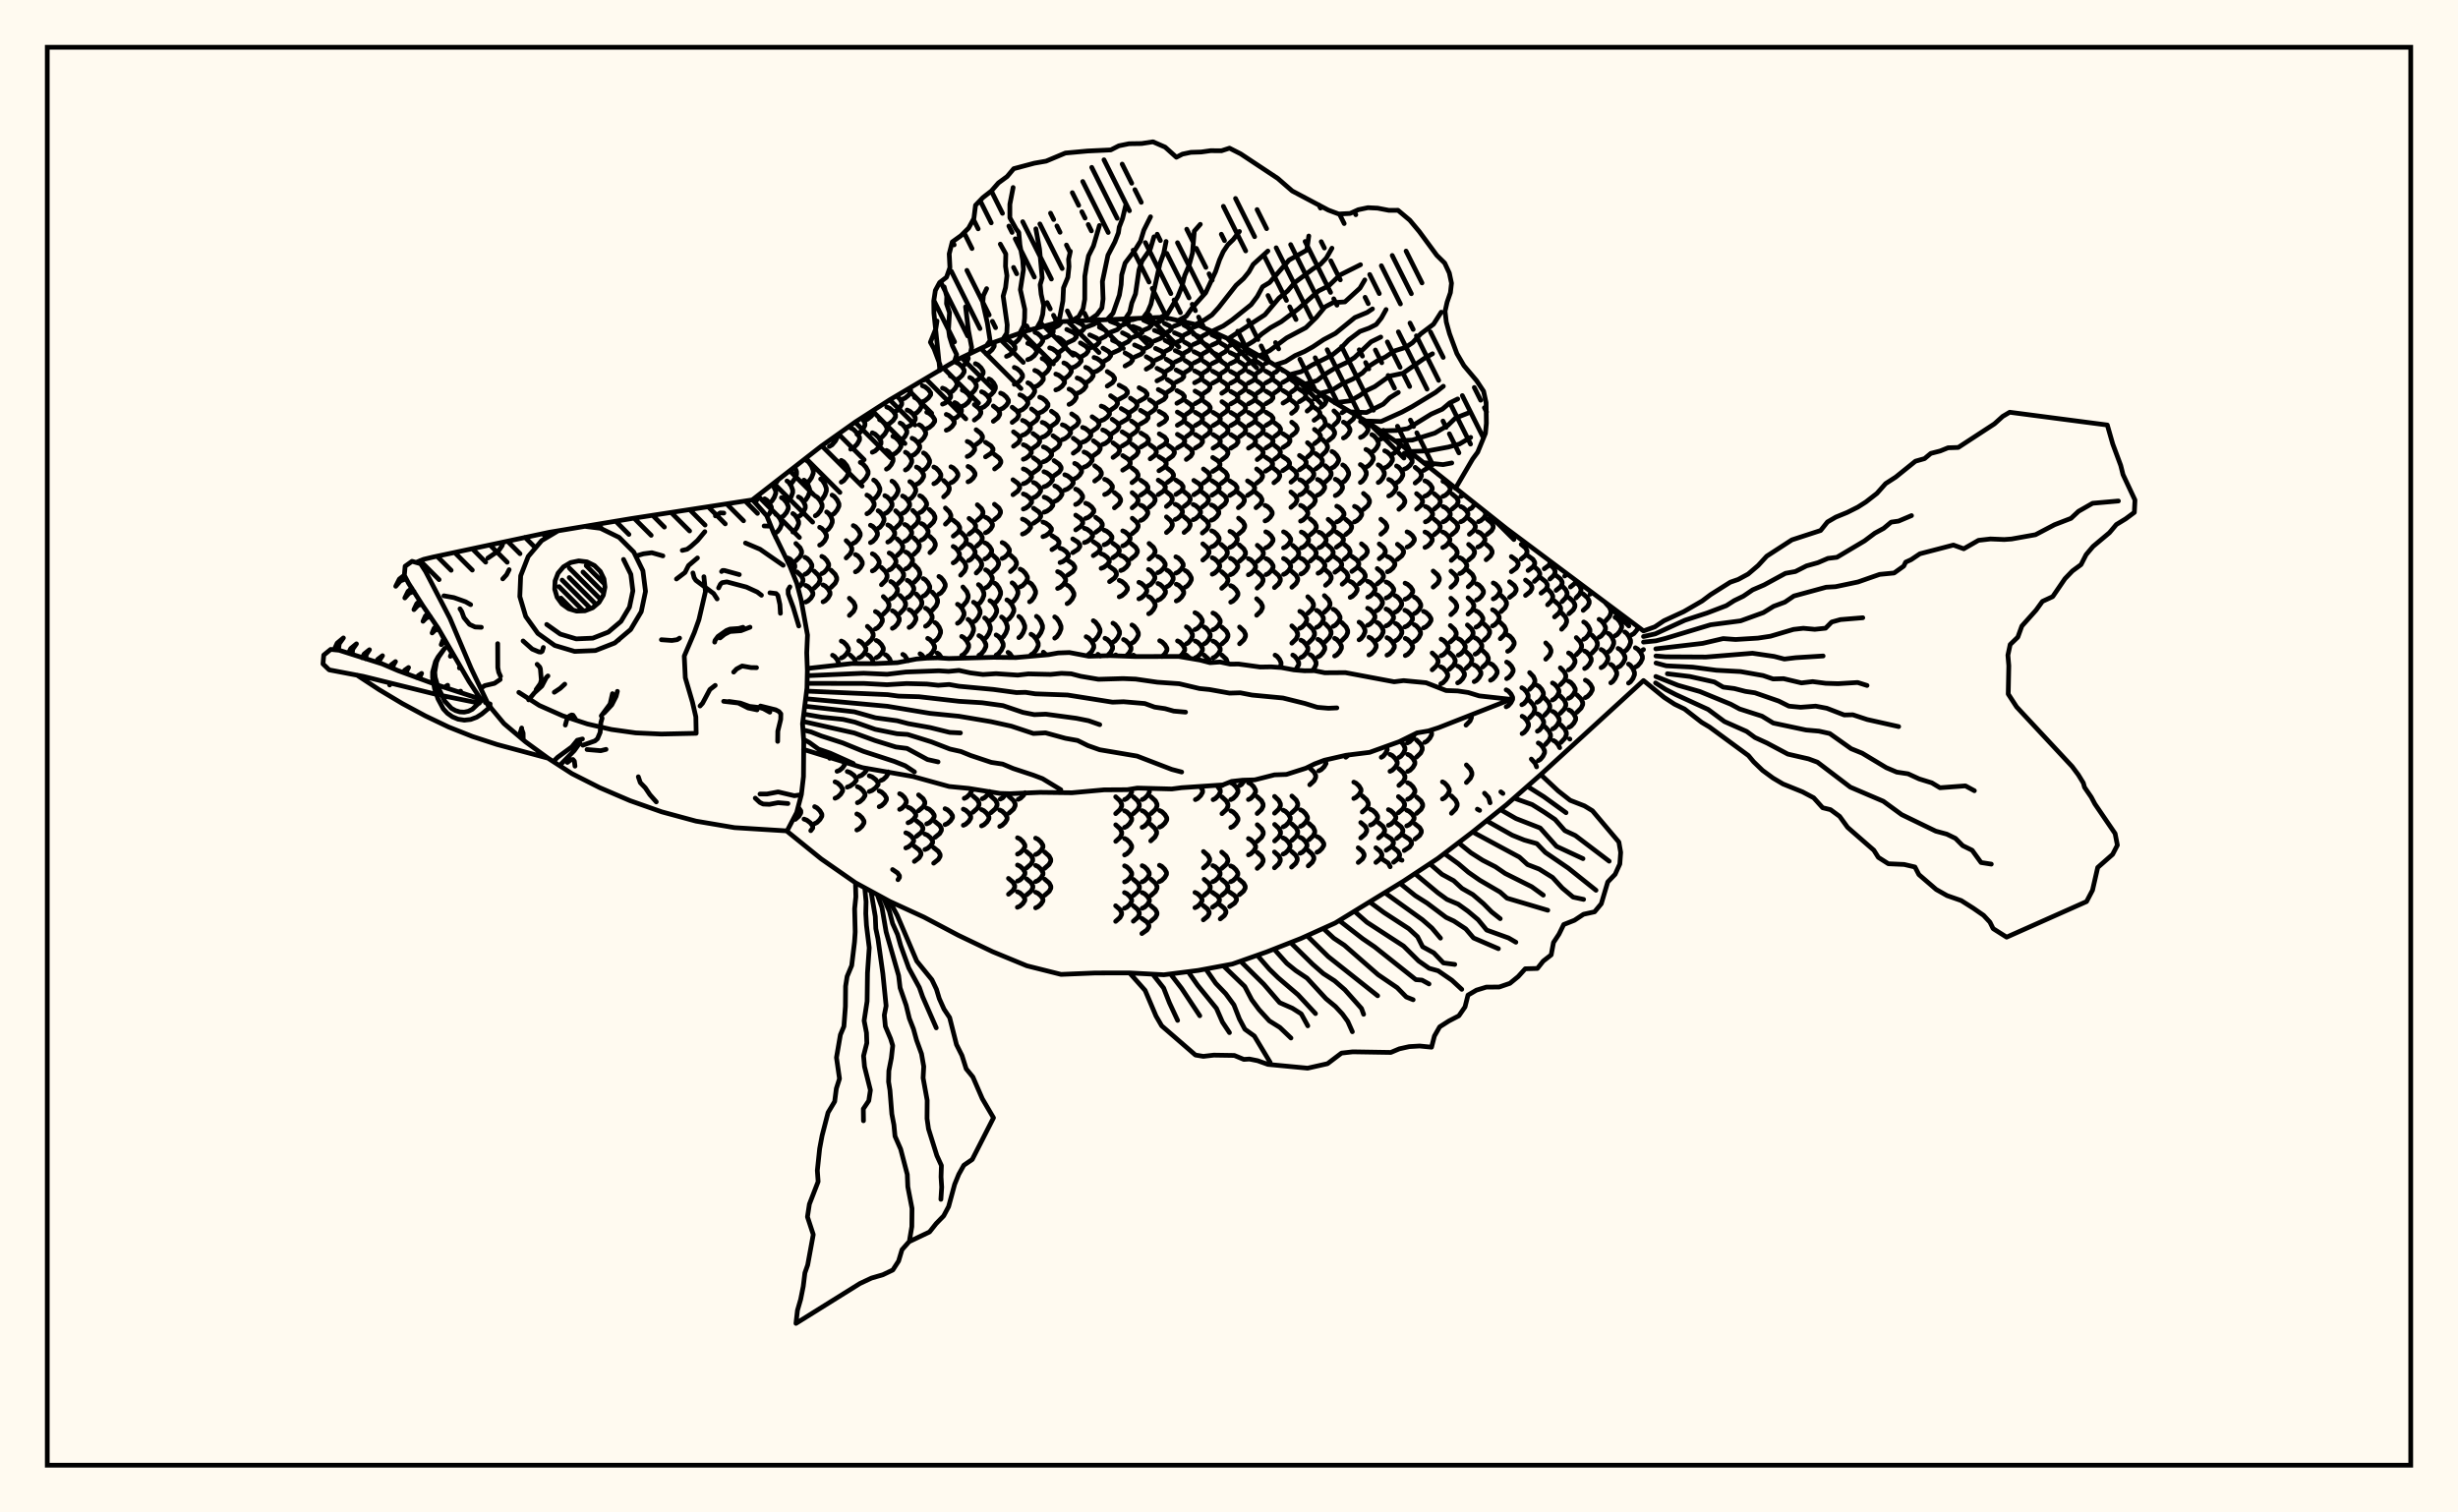 <svg xmlns="http://www.w3.org/2000/svg" width="520" height="320"><rect x="0" y="0" width="520" height="320" fill="floralwhite"/><rect x="10" y="10" width="500" height="300" stroke="black" stroke-width="1" fill="none"/><path stroke="black" stroke-width="1" fill="none" stroke-linecap="round" stroke-linejoin="round" d="
M 159.22 105.71 173.74 94.4 180.98 89.26 188.23 84.59 202.73 76 209.98 72.53 217.23 69.98 224.47 68.05 246.22 67.12 253.47 68.78 260.71 72.08 267.96 76.16 282.46 85.23 289.71 89.55 296.95 94.54 318.7 111.83 347.69 133.49 
M 347.69 143.99 325.95 163.88 318.7 170.26 311.45 176.09 304.2 181.62 296.95 186.41 282.46 195.29 275.21 198.56 267.96 201.41 260.71 203.97 253.47 205.32 246.22 206.24 238.97 205.85 231.72 205.86 224.47 206.16 217.23 204.34 209.98 201.35 202.73 197.88 195.48 194.05 188.23 190.72 180.98 186.77 173.74 181.73 166.51 175.88 
M 159.72 106.32 160.31 105.51 160.61 104.64 
M 162.27 109.27 162.82 108.62 163.2 107.82 163.2 107.32 162.82 106.52 162.23 105.82 161.77 105.54 
M 164.11 113.72 164.1 113.69 
M 162.92 106.29 163.3 106 163.79 105.24 164.11 104.4 164.11 103.87 163.43 102.46 
M 164.13 112.71 164.52 112.44 165.02 111.77 165.34 111 165.34 110.52 165.02 109.76 164.52 109.08 164.13 108.81 
M 163.6 102.64 164.06 102.32 164.61 101.56 
M 165.32 109.43 165.78 109.15 166.38 108.43 166.76 107.62 166.76 107.11 166.38 106.3 165.78 105.58 165.32 105.3 
M 167.57 120.93 168.15 120.04 168.15 119.61 167.75 118.91 167.14 118.29 166.66 118.05 
M 166.49 106.16 166.88 105.86 167.38 105.09 167.7 104.23 167.7 103.69 167.38 102.82 166.88 102.06 166.49 101.76 
M 167.73 112.57 168.12 112.3 168.62 111.62 168.95 110.85 168.95 110.38 168.62 109.61 168.12 108.93 167.73 108.66 
M 168.37 118.65 169.26 117.76 169.58 117.04 169.58 116.6 169.26 115.88 168.37 114.99 
M 168.83 124.39 169.53 123.67 169.87 122.97 169.87 122.55 169.53 121.85 168.62 121 
M 167.1 102.44 167.55 102.12 168.14 101.29 168.52 100.36 168.52 99.78 168.12 98.81 
M 168.91 109.3 169.38 109.01 169.98 108.29 170.36 107.47 170.36 106.96 169.98 106.14 169.38 105.41 168.91 105.13 
M 170.29 121.51 170.76 121.27 171.36 120.64 171.75 119.93 171.75 119.49 171.36 118.78 170.76 118.16 170.29 117.91 
M 170.46 127.38 170.94 127.14 171.57 126.53 171.97 125.84 171.97 125.41 171.57 124.71 170.94 124.1 170.46 123.86 
M 170.08 106.04 170.47 105.74 170.97 104.96 171.29 104.08 171.29 103.54 170.97 102.66 170.47 101.88 170.08 101.58 
M 172.24 124.43 173.13 123.56 173.46 122.85 173.46 122.42 173.13 121.71 172.24 120.84 
M 168.25 173.36 169.02 172.68 169.42 171.99 169.42 171.57 168.85 170.72 
M 170.61 102.24 171.07 101.92 171.67 101.08 172.05 100.13 172.05 99.54 171.67 98.59 171.07 97.75 170.61 97.42 
M 172.48 109.13 172.94 108.84 173.54 108.12 173.92 107.29 173.92 106.78 173.54 105.96 172.94 105.23 172.48 104.94 
M 173.4 115.34 173.87 115.08 174.46 114.43 174.84 113.68 174.84 113.22 174.46 112.48 173.87 111.82 173.4 111.56 
M 173.86 121.36 174.33 121.11 174.92 120.48 175.31 119.76 175.31 119.32 174.92 118.6 174.33 117.97 173.86 117.72 
M 174.12 127.33 174.59 127.09 175.2 126.47 175.59 125.76 175.59 125.32 175.2 124.61 174.59 123.99 174.12 123.75 
M 171.52 175.75 171.94 175.19 171.94 174.78 171.45 174.11 170.69 173.53 170.09 173.3 
M 173.61 105.83 174 105.53 174.5 104.75 174.82 103.87 174.82 103.32 174.5 102.44 174 101.66 173.61 101.35 
M 174.88 112.22 175.26 111.95 175.76 111.28 176.07 110.51 176.07 110.03 175.76 109.27 175.26 108.59 174.88 108.32 
M 175.81 124.27 176.69 123.39 177.01 122.67 177.01 122.23 176.69 121.52 175.81 120.64 
M 177.37 140.69 177.4 140.19 177.06 139.49 176.54 138.87 176.13 138.63 
M 172.34 174.26 172.83 174.02 173.46 173.39 173.87 172.69 173.87 172.25 173.46 171.54 172.83 170.92 172.34 170.67 
M 176.02 108.92 176.49 108.64 177.09 107.91 177.48 107.09 177.48 106.58 177.09 105.76 176.49 105.03 176.02 104.75 
M 177.98 139.21 178.47 138.97 179.09 138.34 179.5 137.64 179.5 137.2 179.09 136.49 178.47 135.87 177.98 135.63 
M 175.52 160.44 175.78 160.35 
M 179.01 118.05 179.89 117.17 180.21 116.44 180.21 115.99 179.89 115.27 179.01 114.38 
M 179.69 130.21 180.59 129.33 180.91 128.61 180.91 128.17 180.59 127.45 179.69 126.57 
M 181.12 140.4 180.78 139.47 179.86 138.6 
M 177.08 163.19 177.6 162.98 178.26 162.44 178.68 161.82 178.51 161.19 
M 176.66 168.89 177.18 168.66 177.84 168.05 178.26 167.37 178.26 166.94 177.84 166.26 177.18 165.65 176.66 165.42 
M 175.45 94.46 176.02 94.13 176.75 93.28 177.22 92.32 177.22 91.93 
M 177.97 102.01 178.49 101.69 179.14 100.89 179.56 99.99 179.56 99.43 179.14 98.52 178.49 97.72 177.97 97.41 
M 180.52 114.95 180.99 114.7 181.59 114.04 181.98 113.3 181.98 112.84 181.59 112.1 180.99 111.45 180.52 111.2 
M 180.97 120.99 181.44 120.74 182.03 120.1 182.42 119.38 182.42 118.93 182.03 118.21 181.44 117.57 180.97 117.33 
M 181.69 139.19 182.17 138.94 182.79 138.31 183.19 137.6 183.19 137.16 182.79 136.45 182.17 135.82 181.69 135.57 
M 179.24 166.54 179.85 166.31 180.65 165.74 181.16 165.09 181.16 164.68 180.65 164.03 179.85 163.46 179.24 163.23 
M 183.5 136.16 184.41 135.28 184.73 134.56 184.73 134.12 184.41 133.4 183.5 132.52 
M 184.83 140.4 184.5 139.43 183.98 138.8 183.58 138.56 
M 181.81 164.22 182.32 164.01 182.98 163.44 183.41 162.81 183.41 162.57 
M 181.39 169.84 181.91 169.61 182.57 169.02 183 168.35 183 167.94 182.57 167.27 181.91 166.68 181.39 166.45 
M 181.27 175.61 181.76 175.38 182.38 174.79 182.78 174.12 182.78 173.7 182.38 173.03 181.76 172.44 181.27 172.21 
M 179.96 95.04 180.57 94.74 181.34 93.96 181.84 93.07 181.84 92.52 181.34 91.64 180.57 90.85 179.96 90.55 
M 182 102.14 182.53 101.85 183.21 101.1 183.65 100.25 183.65 99.72 183.21 98.88 182.53 98.13 182 97.83 
M 183.4 108.7 183.89 108.43 184.52 107.74 184.93 106.97 184.93 106.48 184.52 105.7 183.89 105.02 183.4 104.75 
M 184.15 114.81 184.63 114.56 185.24 113.92 185.63 113.19 185.63 112.74 185.24 112.01 184.63 111.37 184.15 111.12 
M 184.55 120.8 185.01 120.56 185.61 119.92 186 119.21 186 118.76 185.61 118.05 185.01 117.41 184.55 117.17 
M 185.2 133.07 185.67 132.82 186.28 132.18 186.67 131.45 186.67 131 186.28 130.28 185.67 129.64 185.2 129.39 
M 185.38 139.15 185.86 138.9 186.47 138.26 186.87 137.54 186.87 137.1 186.47 136.38 185.86 135.75 185.38 135.5 
M 183.9 167.47 184.5 167.24 185.27 166.66 185.77 166.01 185.77 165.6 185.27 164.95 184.5 164.37 183.9 164.14 
M 181.29 91.87 181.84 91.58 182.53 90.83 182.98 89.99 182.98 89.46 182.32 88.4 
M 184.83 105.59 185.25 105.31 185.79 104.61 186.14 103.82 186.14 103.33 185.79 102.53 185.25 101.83 184.83 101.56 
M 185.77 111.79 186.17 111.54 186.69 110.89 187.02 110.15 187.02 109.7 186.69 108.96 186.17 108.32 185.77 108.06 
M 186.47 123.71 187.35 122.83 187.67 122.11 187.67 121.66 187.35 120.94 186.47 120.06 
M 186.87 129.93 187.75 129.04 188.07 128.3 188.07 127.85 187.75 127.12 186.87 126.22 
M 188.54 140.27 188.21 139.4 187.69 138.76 187.29 138.51 
M 186.39 165.12 186.87 164.9 187.5 164.31 187.9 163.66 187.9 163.31 
M 186 170.68 186.5 170.46 187.13 169.88 187.53 169.22 187.53 168.81 187.13 168.16 186.5 167.58 186 167.35 
M 182.85 88.98 183.51 88.71 184.36 88.02 184.9 87.23 184.9 86.74 
M 184.54 95.69 185.13 95.41 185.89 94.69 186.38 93.88 186.38 93.38 185.89 92.57 185.13 91.85 184.54 91.57 
M 187.19 108.67 187.69 108.42 188.32 107.75 188.72 107 188.72 106.54 188.32 105.79 187.69 105.13 187.19 104.87 
M 187.81 114.69 188.28 114.44 188.89 113.81 189.28 113.1 189.28 112.65 188.89 111.94 188.28 111.31 187.81 111.06 
M 188.11 120.61 188.58 120.36 189.17 119.74 189.55 119.03 189.55 118.59 189.17 117.88 188.58 117.25 188.11 117 
M 188.43 126.71 188.89 126.46 189.48 125.82 189.86 125.1 189.86 124.65 189.48 123.92 188.89 123.28 188.43 123.03 
M 188.79 132.94 189.26 132.68 189.86 132.04 190.24 131.3 190.24 130.85 189.86 130.12 189.26 129.47 188.79 129.22 
M 186.07 92.74 186.58 92.47 187.22 91.78 187.64 91.01 187.64 90.52 187.22 89.75 186.58 89.06 186.07 88.79 
M 187.53 99.26 187.98 98.99 188.56 98.3 188.93 97.52 188.93 97.04 188.56 96.25 187.98 95.56 187.53 95.3 
M 188.7 105.62 189.12 105.36 189.65 104.69 190 103.94 190 103.47 189.65 102.72 189.12 102.05 188.7 101.79 
M 189.47 111.7 190.38 110.82 190.71 110.11 190.71 109.66 190.38 108.95 189.47 108.07 
M 189.79 117.53 190.67 116.68 190.99 115.98 190.99 115.55 190.67 114.85 189.79 114 
M 189.99 123.47 190.85 122.59 191.17 121.88 191.17 121.43 190.85 120.72 189.99 119.84 
M 190.4 129.74 191.27 128.83 191.58 128.09 191.58 127.63 191.27 126.9 190.4 125.99 
M 192.12 139.81 191.39 138.7 190.99 138.45 
M 190.32 171.25 190.77 171.03 191.36 170.45 191.73 169.79 191.73 169.39 191.36 168.73 190.77 168.16 190.32 167.93 
M 189.97 186.12 190.28 185.65 190.28 185.29 189.89 184.7 188.83 183.98 
M 187.59 89.86 188.19 89.6 188.96 88.95 189.45 88.21 189.45 87.75 188.96 87.02 188.19 86.36 187.59 86.11 
M 188.89 96.17 189.44 95.9 190.15 95.24 190.61 94.48 190.61 94.01 190.15 93.25 189.44 92.58 188.89 92.32 
M 190.94 108.61 191.42 108.36 192.04 107.72 192.44 107 192.44 106.55 192.04 105.83 191.42 105.19 190.94 104.94 
M 191.42 114.52 191.89 114.28 192.48 113.66 192.87 112.96 192.87 112.53 192.48 111.83 191.89 111.21 191.42 110.97 
M 191.63 120.36 192.09 120.12 192.67 119.5 193.05 118.8 193.05 118.36 192.67 117.66 192.09 117.04 191.63 116.8 
M 191.92 126.46 192.37 126.21 192.95 125.57 193.32 124.84 193.32 124.39 192.95 123.66 192.37 123.02 191.92 122.77 
M 192.33 132.75 192.79 132.5 193.38 131.84 193.76 131.1 193.76 130.64 193.38 129.9 192.79 129.24 192.33 128.99 
M 192.1 174.08 192.63 173.85 193.31 173.28 193.74 172.64 193.74 172.24 193.31 171.59 192.63 171.02 192.1 170.79 
M 191.63 179.41 192.16 179.19 192.85 178.64 193.29 178 193.29 177.61 192.85 176.98 192.16 176.42 191.63 176.2 
M 189.24 87.13 189.73 86.89 190.35 86.26 190.76 85.56 190.76 85.12 190.35 84.41 189.67 83.76 
M 190.42 93.23 190.88 92.98 191.46 92.33 191.84 91.59 191.84 91.14 191.46 90.4 190.88 89.75 190.42 89.5 
M 191.55 99.44 191.98 99.19 192.53 98.53 192.88 97.79 192.88 97.33 192.53 96.59 191.98 95.93 191.55 95.68 
M 192.48 105.58 192.88 105.33 193.4 104.69 193.73 103.96 193.73 103.51 193.4 102.78 192.88 102.14 192.48 101.89 
M 193.1 111.55 193.99 110.69 194.31 109.99 194.31 109.56 193.99 108.86 193.1 108 
M 193.32 117.28 194.18 116.44 194.49 115.76 194.49 115.33 194.18 114.65 193.32 113.81 
M 193.44 123.16 194.28 122.29 194.59 121.58 194.59 121.14 194.28 120.42 193.44 119.55 
M 193.86 129.47 194.71 128.55 195.02 127.81 195.02 127.35 194.71 126.6 193.86 125.69 
M 195.57 139.29 195.04 138.58 194.64 138.32 
M 194.33 171.53 195.3 170.72 195.65 170.06 195.65 169.65 195.3 168.99 194.33 168.18 
M 193.89 176.93 194.88 176.14 195.24 175.5 195.24 175.1 194.88 174.46 193.89 173.68 
M 193.44 182.26 194.46 181.48 194.83 180.84 194.83 180.45 194.46 179.82 193.44 179.04 
M 190.85 84.48 191.43 84.25 192.18 83.65 192.66 82.97 192.66 82.56 192.39 82.18 
M 191.9 90.35 192.46 90.1 193.17 89.48 193.63 88.77 193.63 88.33 193.17 87.62 192.46 87 191.9 86.75 
M 192.95 96.4 193.47 96.15 194.14 95.51 194.57 94.78 194.57 94.33 194.14 93.61 193.47 92.97 192.95 92.72 
M 193.88 102.47 194.37 102.22 195 101.59 195.4 100.86 195.4 100.42 195 99.69 194.37 99.06 193.88 98.81 
M 194.58 108.46 195.05 108.22 195.65 107.59 196.03 106.89 196.03 106.45 195.65 105.75 195.05 105.12 194.58 104.88 
M 194.94 114.26 195.4 114.02 195.98 113.42 196.35 112.73 196.35 112.31 195.98 111.62 195.4 111.01 194.94 110.78 
M 195.33 126.12 195.77 125.87 196.33 125.23 196.69 124.5 196.69 124.05 196.33 123.32 195.77 122.67 195.33 122.42 
M 195.8 132.5 196.25 132.24 196.83 131.58 197.2 130.82 197.2 130.36 196.83 129.6 196.25 128.94 195.8 128.68 
M 196.26 138.87 196.73 138.61 197.32 137.95 197.71 137.2 197.71 136.73 197.32 135.98 196.73 135.32 196.26 135.06 
M 196.05 174.31 196.57 174.09 197.22 173.51 197.64 172.85 197.64 172.45 197.22 171.79 196.57 171.21 196.05 170.99 
M 195.67 179.74 196.2 179.52 196.87 178.95 197.3 178.31 197.3 177.91 196.87 177.26 196.2 176.69 195.67 176.47 
M 193.48 87.57 193.95 87.34 194.54 86.73 194.93 86.05 194.93 85.62 194.54 84.94 193.95 84.34 193.48 84.1 
M 194.46 93.46 194.9 93.22 195.47 92.59 195.83 91.89 195.83 91.45 195.47 90.74 194.9 90.12 194.46 89.87 
M 195.38 99.45 195.79 99.2 196.32 98.57 196.66 97.86 196.66 97.42 196.32 96.7 195.79 96.07 195.38 95.83 
M 196.62 111.28 197.48 110.44 197.79 109.75 197.79 109.33 197.48 108.64 196.62 107.8 
M 196.73 116.93 197.57 116.1 197.87 115.42 197.87 115.01 197.57 114.33 196.73 113.5 
M 197.22 129.11 198.05 128.18 198.35 127.43 198.35 126.96 198.05 126.21 197.22 125.28 
M 197.8 135.6 198.18 135.34 198.67 134.67 198.98 133.9 198.98 133.43 198.67 132.66 198.18 131.99 197.8 131.72 
M 199.24 139.23 198.67 138.43 198.27 138.17 
M 197.83 177.15 198.8 176.35 199.16 175.7 199.16 175.29 198.8 174.64 197.83 173.84 
M 197.52 182.63 198.52 181.83 198.89 181.18 198.89 180.78 198.52 180.13 197.52 179.33 
M 195.14 85 195.7 84.77 196.42 84.18 196.89 83.52 196.89 83.11 196.42 82.44 195.7 81.85 195.14 81.62 
M 196.05 90.69 196.59 90.45 197.29 89.85 197.74 89.17 197.74 88.75 197.29 88.06 196.59 87.46 196.05 87.22 
M 197.56 102.34 198.04 102.1 198.65 101.49 199.04 100.79 199.04 100.36 198.65 99.67 198.04 99.05 197.56 98.81 
M 198.63 125.69 199.06 125.44 199.61 124.79 199.97 124.06 199.97 123.6 199.61 122.87 199.06 122.22 198.63 121.96 
M 199.93 174.47 200.44 174.24 201.09 173.66 201.51 172.99 201.51 172.58 201.09 171.92 200.44 171.33 199.93 171.1 
M 199.63 105.13 200.5 104.29 200.82 103.61 200.82 103.18 200.5 102.5 199.63 101.66 
M 200.01 110.9 200.85 110.07 201.16 109.4 201.16 108.98 200.85 108.31 200.01 107.48 
M 199.39 85.51 199.95 85.28 200.66 84.69 201.11 84.03 201.11 83.61 200.66 82.94 199.95 82.35 199.39 82.12 
M 200.19 91.03 200.73 90.8 201.42 90.22 201.87 89.56 201.87 89.15 201.42 88.49 200.73 87.91 200.19 87.68 
M 201.18 102.14 201.65 101.91 202.26 101.32 202.65 100.65 202.65 100.24 202.26 99.57 201.65 98.99 201.18 98.76 
M 201.67 113.44 202.67 112.63 203.03 111.96 203.03 111.55 202.67 110.89 201.67 110.07 
M 201.65 119.09 202.08 118.85 202.63 118.25 202.98 117.57 202.98 117.14 202.63 116.46 202.08 115.85 201.65 115.62 
M 202.56 131.88 203.01 131.6 203.57 130.9 203.94 130.11 203.94 129.61 203.57 128.82 203.01 128.12 202.56 127.84 
M 203.45 138.69 203.92 138.41 204.53 137.71 204.92 136.92 204.92 136.42 204.53 135.63 203.92 134.92 203.45 134.65 
M 203.99 168.92 204.49 168.69 205.13 168.08 205.54 167.4 205.49 166.89 
M 203.8 174.61 204.3 174.38 204.95 173.79 205.36 173.11 205.36 172.7 204.95 172.02 204.3 171.43 203.8 171.2 
M 201.03 83.01 201.49 82.78 202.07 82.17 202.45 81.48 202.45 81.06 202.07 80.37 201.49 79.77 201.03 79.53 
M 201.98 88.51 202.43 88.28 203.02 87.7 203.4 87.05 203.4 86.64 203.02 85.99 202.43 85.41 201.98 85.18 
M 203.29 115.95 204.12 115.14 204.42 114.49 204.42 114.08 204.12 113.42 203.29 112.61 
M 203.23 121.7 204.05 120.83 204.34 120.13 204.34 119.69 204.05 118.99 203.23 118.12 
M 203.71 128.19 204.52 127.22 204.82 126.43 204.82 125.94 204.52 125.15 203.71 124.19 
M 204.78 135.25 205.16 134.96 205.65 134.23 205.96 133.4 205.96 132.89 205.65 132.06 205.16 131.32 204.78 131.04 
M 205.83 171.85 206.78 171.01 207.12 170.33 207.12 169.91 206.78 169.23 205.83 168.4 
M 202.34 80.3 202.86 80.06 203.54 79.44 203.97 78.73 203.97 78.29 203.54 77.59 202.86 76.96 202.34 76.72 
M 203.57 85.96 204.11 85.73 204.81 85.14 205.26 84.46 205.26 84.05 204.81 83.37 204.11 82.78 203.57 82.55 
M 204.62 96.59 205.13 96.37 205.77 95.82 206.19 95.19 206.19 94.8 205.77 94.17 205.13 93.62 204.62 93.4 
M 204.79 101.94 205.27 101.72 205.88 101.15 206.27 100.51 206.27 100.12 205.88 99.48 205.27 98.91 204.79 98.69 
M 205.01 113.01 206.03 112.2 206.4 111.55 206.4 111.14 206.03 110.49 205.01 109.68 
M 204.92 118.61 205.36 118.37 205.93 117.77 206.29 117.09 206.29 116.67 205.93 115.99 205.36 115.39 204.92 115.16 
M 205.95 131.58 206.4 131.3 206.97 130.57 207.34 129.75 207.34 129.24 206.97 128.42 206.4 127.7 205.95 127.41 
M 207.09 138.65 207.57 138.36 208.18 137.64 208.57 136.82 208.57 136.31 208.18 135.49 207.57 134.76 207.09 134.48 
M 207.8 169 208.3 168.76 208.93 168.15 209.34 167.46 
M 207.65 174.74 208.15 174.5 208.8 173.9 209.21 173.22 209.21 172.8 208.8 172.13 208.15 171.53 207.65 171.29 
M 203.52 77.5 203.95 77.25 204.5 76.59 204.85 75.86 204.69 75.06 
M 205.16 83.45 205.61 83.2 206.18 82.58 206.55 81.88 206.55 81.44 206.18 80.74 205.61 80.11 205.16 79.87 
M 206.12 88.88 207.13 88.09 207.5 87.44 207.5 87.04 207.13 86.4 206.12 85.61 
M 206.51 94.04 207.49 93.29 207.85 92.67 207.85 92.29 207.49 91.68 206.51 90.92 
M 206.76 110.09 207.63 109.3 207.95 108.65 207.95 108.24 207.63 107.59 206.76 106.8 
M 206.63 115.53 207.49 114.73 207.8 114.08 207.8 113.68 207.49 113.02 206.63 112.23 
M 206.53 121.24 207.37 120.38 207.68 119.68 207.68 119.24 207.37 118.54 206.53 117.68 
M 207 127.77 207.37 127.49 207.84 126.78 208.15 125.98 208.15 125.48 207.84 124.68 207.37 123.97 207 123.69 
M 208.31 135.12 208.69 134.82 209.19 134.06 209.51 133.19 209.51 132.66 209.19 131.8 208.69 131.04 208.31 130.74 
M 209.65 171.94 210.6 171.1 210.94 170.41 210.94 169.99 210.6 169.31 209.65 168.46 
M 206.35 80.62 206.88 80.37 207.55 79.73 207.99 79 207.99 78.55 207.55 77.83 206.88 77.19 206.35 76.94 
M 207.66 86.31 208.19 86.07 208.87 85.48 209.31 84.81 209.31 84.39 208.87 83.71 208.19 83.12 207.66 82.89 
M 208.49 96.66 209.65 95.92 210.07 95.31 210.07 94.93 209.65 94.32 208.49 93.58 
M 208.49 112.72 208.96 112.5 209.57 111.93 209.96 111.28 209.96 110.88 209.57 110.23 208.96 109.66 208.49 109.44 
M 208.35 118.27 208.81 118.04 209.4 117.44 209.79 116.77 209.79 116.35 209.4 115.68 208.81 115.08 208.35 114.85 
M 208.51 124.38 208.97 124.12 209.55 123.45 209.93 122.7 209.93 122.23 209.55 121.48 208.97 120.82 208.51 120.56 
M 209.42 131.35 209.88 131.06 210.47 130.32 210.85 129.48 210.85 128.96 210.47 128.12 209.88 127.38 209.42 127.09 
M 210.74 138.6 211.22 138.31 211.83 137.57 212.23 136.73 212.23 136.21 211.83 135.37 211.22 134.63 210.74 134.34 
M 211.61 169.07 212.1 168.83 212.92 167.91 
M 211.5 174.85 212 174.61 212.64 174.01 213.05 173.33 213.05 172.9 212.64 172.22 212 171.62 211.5 171.38 
M 209.21 83.76 209.65 83.51 210.22 82.89 210.58 82.18 210.58 81.74 210.22 81.04 209.65 80.41 209.21 80.17 
M 210.14 89.14 211.13 88.36 211.49 87.72 211.49 87.32 211.13 86.68 210.14 85.9 
M 210.41 99.22 211.38 98.48 211.73 97.88 211.73 97.51 211.38 96.91 210.41 96.17 
M 210.38 109.94 211.32 109.16 211.66 108.51 211.66 108.12 211.32 107.47 210.38 106.69 
M 210.03 120.99 210.93 120.13 211.26 119.44 211.26 119 210.93 118.31 210.03 117.45 
M 210.48 127.52 210.86 127.24 211.36 126.52 211.68 125.71 211.68 125.21 211.36 124.4 210.86 123.69 210.48 123.41 
M 211.89 135 212.28 134.7 212.79 133.92 213.11 133.04 213.11 132.5 212.79 131.62 212.28 130.84 211.89 130.54 
M 214.2 139.1 213.65 138.3 213.25 138.02 
M 213.47 172.03 214.42 171.18 214.76 170.49 214.76 170.07 214.42 169.38 213.47 168.53 
M 213.35 189.2 214.31 188.39 214.66 187.73 214.66 187.32 214.31 186.66 213.35 185.85 
M 208.62 74.88 209.17 74.63 209.87 73.99 210.33 73.27 210.33 72.82 210.11 72.48 
M 211.68 86.58 212.21 86.35 212.89 85.75 213.33 85.09 213.33 84.67 212.89 84 212.21 83.41 211.68 83.18 
M 212.01 118.16 212.5 117.93 213.13 117.35 213.54 116.68 213.54 116.27 213.13 115.61 212.5 115.02 212.01 114.79 
M 213.01 131.21 213.48 130.92 214.09 130.17 214.48 129.33 214.48 128.8 214.09 127.96 213.48 127.21 213.01 126.92 
M 215.4 169.13 215.89 168.89 216.53 168.27 216.85 167.71 
M 215.26 180.71 215.76 180.47 216.41 179.87 216.82 179.19 216.82 178.77 216.41 178.09 215.76 177.48 215.26 177.25 
M 215.26 186.42 215.76 186.19 216.41 185.6 216.83 184.93 216.83 184.51 216.41 183.84 215.76 183.25 215.26 183.02 
M 215.23 191.96 215.74 191.74 216.39 191.17 216.81 190.52 216.81 190.12 216.39 189.47 215.74 188.9 215.23 188.67 
M 214.13 89.37 215.13 88.59 215.5 87.96 215.5 87.57 215.13 86.93 214.13 86.16 
M 214.41 94.42 215.41 93.68 215.78 93.08 215.78 92.71 215.41 92.11 214.41 91.37 
M 214.3 104.67 215.34 103.9 215.72 103.28 215.72 102.89 215.34 102.26 214.3 101.5 
M 213.76 120.93 214.7 120.09 215.04 119.41 215.04 118.99 214.7 118.3 213.76 117.46 
M 214.12 127.4 214.51 127.12 215.03 126.41 215.35 125.61 215.35 125.11 215.03 124.3 214.51 123.59 214.12 123.31 
M 215.54 134.91 215.94 134.61 216.45 133.83 216.79 132.94 216.79 132.4 216.45 131.51 215.94 130.73 215.54 130.43 
M 217.17 183.64 218.13 182.8 218.47 182.12 218.47 181.7 218.13 181.02 217.17 180.19 
M 217.21 189.32 218.16 188.51 218.5 187.84 218.5 187.43 218.16 186.77 217.21 185.96 
M 212.93 75.4 213.51 75.15 214.25 74.53 214.73 73.83 214.73 73.39 214.25 72.69 213.51 72.07 212.93 71.82 
M 214.58 81.32 215.14 81.08 215.86 80.45 216.32 79.75 216.32 79.31 215.86 78.6 215.14 77.98 214.58 77.73 
M 215.76 86.89 216.31 86.66 217 86.08 217.45 85.42 217.45 85.01 217 84.35 216.31 83.77 215.76 83.54 
M 216.32 92.08 216.86 91.87 217.55 91.32 217.99 90.7 217.99 90.32 217.55 89.7 216.86 89.16 216.32 88.94 
M 216.49 97.17 217.03 96.96 217.73 96.43 218.18 95.82 218.18 95.44 217.73 94.83 217.03 94.3 216.49 94.09 
M 216.49 102.35 217.05 102.14 217.77 101.59 218.23 100.97 218.23 100.59 217.77 99.97 217.05 99.42 216.49 99.21 
M 216.49 107.7 217.05 107.48 217.77 106.93 218.24 106.3 218.24 105.91 217.77 105.28 217.05 104.72 216.49 104.51 
M 216.31 113 216.86 112.78 217.57 112.23 218.03 111.61 218.03 111.22 217.57 110.6 216.86 110.05 216.31 109.83 
M 215.82 124.16 216.32 123.91 216.95 123.26 217.36 122.52 217.36 122.06 216.95 121.33 216.32 120.68 215.82 120.42 
M 218.12 138.52 218.61 138.23 219.24 137.48 219.64 136.62 219.64 136.09 219.24 135.24 218.61 134.49 218.12 134.19 
M 219.09 180.8 219.59 180.56 220.23 179.96 220.64 179.28 220.64 178.85 220.23 178.17 219.59 177.57 219.09 177.33 
M 219.1 186.52 219.6 186.29 220.24 185.7 220.65 185.02 220.65 184.61 220.24 183.94 219.6 183.34 219.1 183.11 
M 219.09 192.08 219.59 191.85 220.23 191.28 220.64 190.63 220.64 190.22 220.23 189.57 219.59 189 219.09 188.77 
M 214.28 72.73 214.79 72.5 215.44 71.91 215.86 71.24 215.86 70.82 215.67 70.52 
M 217.45 84.44 217.91 84.2 218.51 83.6 218.89 82.92 218.89 82.5 218.51 81.82 217.91 81.22 217.45 80.99 
M 218.22 89.71 219.26 88.94 219.63 88.31 219.63 87.92 219.26 87.3 218.22 86.52 
M 218.53 94.82 219.57 94.07 219.95 93.46 219.95 93.08 219.57 92.47 218.53 91.72 
M 218.63 99.99 219.7 99.23 220.09 98.61 220.09 98.23 219.7 97.62 218.63 96.86 
M 218.65 105.29 219.13 105.07 219.75 104.51 220.16 103.88 220.16 103.49 219.75 102.86 219.13 102.3 218.65 102.08 
M 218.66 110.7 219.77 109.93 220.17 109.31 220.17 108.92 219.77 108.3 218.66 107.53 
M 217.81 127.33 218.22 127.05 218.74 126.35 219.08 125.55 219.08 125.06 218.74 124.26 218.22 123.56 217.81 123.28 
M 219.27 134.91 219.68 134.61 220.21 133.82 220.55 132.93 220.55 132.38 220.21 131.49 219.68 130.71 219.27 130.4 
M 221.35 138.56 220.72 137.98 
M 221 183.72 221.94 182.89 222.29 182.21 222.29 181.79 221.94 181.11 221 180.27 
M 221.03 189.4 221.97 188.58 222.31 187.92 222.31 187.51 221.97 186.84 221.03 186.03 
M 217.42 76.09 218.03 75.86 218.8 75.26 219.3 74.58 219.3 74.15 218.8 73.47 218.03 72.87 217.42 72.64 
M 218.91 81.85 219.49 81.62 220.23 81.01 220.71 80.33 220.71 79.9 220.23 79.22 219.49 78.61 218.91 78.37 
M 219.96 87.32 220.52 87.09 221.24 86.52 221.7 85.87 221.7 85.47 221.24 84.82 220.52 84.25 219.96 84.03 
M 220.49 92.51 221.04 92.29 221.75 91.74 222.2 91.12 222.2 90.74 221.75 90.12 221.04 89.57 220.49 89.36 
M 220.73 97.7 221.29 97.48 222.01 96.94 222.47 96.32 222.47 95.93 222.01 95.31 221.29 94.77 220.73 94.55 
M 220.85 103 221.43 102.78 222.17 102.22 222.65 101.59 222.65 101.2 222.17 100.57 221.43 100.02 220.85 99.8 
M 220.9 108.37 221.49 108.15 222.24 107.6 222.72 106.97 222.72 106.58 222.24 105.95 221.49 105.4 220.9 105.18 
M 220.64 113.54 221.22 113.33 221.96 112.8 222.43 112.19 222.43 111.81 221.96 111.21 221.22 110.67 220.64 110.46 
M 218.96 73.61 219.49 73.39 220.16 72.82 220.6 72.17 220.6 71.77 220.16 71.12 219.49 70.54 218.96 70.32 
M 220.47 79.35 220.97 79.11 221.61 78.51 222.02 77.82 222.02 77.39 221.61 76.7 220.97 76.09 220.47 75.86 
M 222.43 90.16 223.49 89.4 223.87 88.77 223.87 88.39 223.49 87.76 222.43 87 
M 222.76 95.33 223.83 94.57 224.21 93.95 224.21 93.57 223.83 92.95 222.76 92.19 
M 222.99 100.65 224.08 99.87 224.48 99.24 224.48 98.85 224.08 98.22 222.99 97.45 
M 223.14 106.06 223.63 105.84 224.25 105.27 224.66 104.63 224.66 104.24 224.25 103.6 223.63 103.03 223.14 102.81 
M 222.54 116.29 223.64 115.58 224.04 114.99 224.04 114.63 223.64 114.05 222.54 113.33 
M 223.13 135.02 223.56 134.72 224.11 133.93 224.46 133.05 224.46 132.5 224.11 131.61 223.56 130.82 223.13 130.52 
M 220.82 71.51 221.46 71.31 222.29 70.79 222.82 70.2 222.82 69.84 222.29 69.25 221.59 68.82 
M 222.06 76.92 222.68 76.7 223.48 76.12 223.99 75.46 223.99 75.06 223.48 74.4 222.68 73.82 222.06 73.6 
M 223.36 82.5 223.95 82.27 224.71 81.69 225.2 81.02 225.2 80.61 224.71 79.95 223.95 79.37 223.36 79.14 
M 224.74 93.02 225.3 92.8 226.02 92.26 226.48 91.63 226.48 91.25 226.02 90.63 225.3 90.08 224.74 89.87 
M 225.26 103.68 225.83 103.46 226.57 102.9 227.04 102.26 227.04 101.87 226.57 101.23 225.83 100.66 225.26 100.44 
M 224.26 119.03 224.83 118.82 225.56 118.29 226.02 117.69 226.02 117.32 225.56 116.72 224.83 116.18 224.26 115.98 
M 223.74 124.5 224.29 124.26 224.99 123.64 225.44 122.94 225.44 122.5 224.99 121.8 224.29 121.18 223.74 120.94 
M 222.74 69.49 223.99 68.84 224.45 68.31 224.45 68.06 
M 223.75 74.6 224.28 74.38 224.97 73.83 225.41 73.21 225.41 72.82 224.97 72.2 224.28 71.64 223.75 71.43 
M 225.06 80.13 225.57 79.9 226.22 79.32 226.64 78.66 226.64 78.25 226.22 77.59 225.57 77 225.06 76.78 
M 226.16 85.56 226.64 85.34 227.27 84.78 227.67 84.14 227.67 83.74 227.27 83.1 226.64 82.54 226.16 82.32 
M 226.72 90.69 227.8 89.93 228.19 89.32 228.19 88.94 227.8 88.32 226.72 87.57 
M 227.05 95.89 228.12 95.12 228.5 94.5 228.5 94.11 228.12 93.49 227.05 92.72 
M 227.35 101.28 227.82 101.06 228.42 100.5 228.81 99.86 228.81 99.46 228.42 98.82 227.82 98.26 227.35 98.04 
M 227.55 106.74 228.03 106.52 228.64 105.95 229.03 105.31 229.03 104.91 228.64 104.27 228.03 103.7 227.55 103.48 
M 227.58 112.11 228.67 111.35 229.06 110.74 229.06 110.36 228.67 109.74 227.58 108.99 
M 226.95 116.93 228.05 116.23 228.44 115.65 228.44 115.3 228.05 114.72 226.95 114.02 
M 225.9 121.67 226.99 120.92 227.38 120.3 227.38 119.92 226.99 119.31 225.9 118.55 
M 225.75 127.72 226.21 127.45 226.81 126.77 227.19 126 227.19 125.52 226.81 124.75 226.21 124.06 225.75 123.8 
M 225.68 72.59 227.16 71.89 227.7 71.32 227.7 70.97 227.16 70.4 225.68 69.7 
M 226.76 77.82 227.39 77.61 228.19 77.05 228.71 76.42 228.71 76.03 228.19 75.39 227.39 74.84 226.76 74.62 
M 227.87 83.21 228.47 82.99 229.23 82.43 229.72 81.79 229.72 81.39 229.23 80.75 228.47 80.19 227.87 79.97 
M 229.03 93.55 229.59 93.34 230.31 92.8 230.77 92.18 230.77 91.8 230.31 91.19 229.59 90.64 229.03 90.43 
M 229.33 98.84 229.88 98.62 230.59 98.06 231.05 97.43 231.05 97.04 230.59 96.42 229.88 95.86 229.33 95.64 
M 229.68 109.67 230.24 109.46 230.95 108.9 231.4 108.27 231.4 107.88 230.95 107.25 230.24 106.69 229.68 106.47 
M 229.41 114.8 229.97 114.6 230.69 114.07 231.15 113.47 231.15 113.1 230.69 112.5 229.97 111.97 229.41 111.77 
M 229.94 138.76 230.96 137.85 231.39 137.03 231.39 136.53 230.96 135.71 230.3 134.99 229.78 134.71 
M 227.67 70.65 228.92 70.01 229.38 69.5 229.38 69.17 228.92 68.65 227.67 68.02 
M 228.56 75.61 229.77 74.87 230.21 74.27 230.21 73.9 229.77 73.29 228.56 72.55 
M 229.68 80.95 230.19 80.73 230.84 80.17 231.26 79.53 231.26 79.14 230.84 78.5 230.19 77.94 229.68 77.72 
M 231.04 91.24 232.11 90.5 232.5 89.89 232.5 89.52 232.11 88.91 231.04 88.17 
M 231.32 96.4 232.37 95.64 232.75 95.02 232.75 94.64 232.37 94.02 231.32 93.26 
M 231.59 101.78 232.63 101 233 100.36 233 99.97 232.63 99.33 231.59 98.55 
M 231.81 112.61 232.83 111.85 233.2 111.23 233.2 110.84 232.83 110.22 231.81 109.46 
M 231.29 117.56 232.35 116.84 232.74 116.26 232.74 115.9 232.35 115.31 231.29 114.6 
M 231.3 135.58 231.75 135.29 232.33 134.55 232.71 133.71 232.71 133.2 232.33 132.36 231.75 131.62 231.3 131.33 
M 232.78 138.83 232.26 138.43 
M 229.95 69.15 231.47 68.58 232.01 68.11 232.01 67.82 231.8 67.64 
M 230.54 73.66 232.01 72.98 232.54 72.43 232.54 72.09 232.01 71.54 230.54 70.86 
M 231.45 78.71 232.07 78.5 232.86 77.96 233.37 77.36 233.37 76.98 232.86 76.38 232.07 75.84 231.45 75.63 
M 232.97 88.98 233.53 88.77 234.25 88.24 234.72 87.64 234.72 87.26 234.25 86.66 233.53 86.13 232.97 85.92 
M 233.28 94.03 233.83 93.82 234.53 93.29 234.98 92.68 234.98 92.31 234.53 91.7 233.83 91.17 233.28 90.96 
M 233.69 104.63 234.22 104.41 234.89 103.85 235.33 103.21 235.33 102.82 234.89 102.18 234.22 101.62 233.69 101.4 
M 233.58 115.26 234.11 115.05 234.79 114.51 235.23 113.9 235.23 113.52 234.79 112.91 234.11 112.38 233.58 112.16 
M 232.95 120.25 233.5 120.04 234.22 119.5 234.68 118.89 234.68 118.51 234.22 117.9 233.5 117.37 232.95 117.16 
M 234.25 138.75 234.94 138.04 235.37 137.26 235.37 136.78 234.94 136 234.28 135.31 233.76 135.04 
M 232.26 67.69 232.52 67.63 
M 232.58 71.8 233.83 71.17 234.28 70.67 234.28 70.35 233.83 69.85 232.58 69.23 
M 233.33 76.58 234.53 75.87 234.96 75.29 234.96 74.93 234.53 74.36 233.33 73.65 
M 234.24 81.69 235.37 80.95 235.78 80.34 235.78 79.97 235.37 79.36 234.24 78.61 
M 234.95 86.77 236.02 86.03 236.41 85.44 236.41 85.07 236.02 84.47 234.95 83.73 
M 235.28 91.71 236.32 90.98 236.7 90.39 236.7 90.02 236.32 89.43 235.28 88.7 
M 235.47 96.78 236.48 96.03 236.84 95.43 236.84 95.05 236.48 94.44 235.47 93.7 
M 235.76 107.45 236.72 106.66 237.07 106.03 237.07 105.63 236.72 104.99 235.76 104.21 
M 235.43 118.01 236.43 117.27 236.79 116.66 236.79 116.29 236.43 115.68 235.43 114.94 
M 234.73 123.06 235.81 122.28 236.19 121.65 236.19 121.26 235.81 120.63 234.73 119.86 
M 235.45 135.87 235.9 135.6 236.47 134.9 236.84 134.11 236.84 133.62 236.47 132.83 235.9 132.13 235.45 131.85 
M 236.35 138.75 236.04 138.56 
M 236.03 172.14 236.96 171.28 237.3 170.58 237.3 170.15 236.96 169.45 236.03 168.59 
M 236.04 178.01 236.97 177.17 237.3 176.47 237.3 176.05 236.97 175.35 236.04 174.51 
M 236.02 194.94 236.94 194.14 237.28 193.49 237.28 193.09 236.94 192.44 236.02 191.64 
M 234.88 70.32 236.36 69.75 236.9 69.29 236.9 69.01 236.36 68.55 234.88 67.98 
M 235.35 74.68 236.79 74.03 237.31 73.5 237.31 73.17 236.79 72.64 235.35 71.99 
M 236.75 84.48 238.04 83.76 238.51 83.17 238.51 82.8 238.04 82.21 236.75 81.49 
M 237.19 89.41 238.43 88.69 238.88 88.11 238.88 87.75 238.43 87.16 237.19 86.44 
M 237.39 94.37 238.6 93.64 239.04 93.05 239.04 92.68 238.6 92.09 237.39 91.36 
M 237.51 99.48 238.68 98.73 239.11 98.12 239.11 97.75 238.68 97.14 237.51 96.39 
M 237.52 115.5 238.02 115.28 238.67 114.73 239.08 114.1 239.08 113.71 238.67 113.09 238.02 112.54 237.52 112.32 
M 237.1 120.71 237.64 120.5 238.32 119.94 238.76 119.31 238.76 118.92 238.32 118.29 237.64 117.73 237.1 117.52 
M 236.78 126.27 237.34 126.04 238.05 125.43 238.51 124.74 238.51 124.32 238.05 123.63 237.34 123.03 236.78 122.79 
M 238.23 138.8 238.85 138.18 239.27 137.44 239.27 136.97 238.85 136.23 238.2 135.57 237.69 135.31 
M 237.91 169.18 238.39 168.94 239.02 168.32 239.42 167.61 239.29 166.95 
M 237.9 175.07 238.39 174.83 239.01 174.22 239.41 173.52 239.41 173.09 239.01 172.4 238.39 171.78 237.9 171.54 
M 237.91 180.89 238.39 180.65 239.01 180.05 239.41 179.36 239.41 178.94 239.01 178.25 238.39 177.65 237.91 177.41 
M 237.91 186.6 238.39 186.37 239.02 185.78 239.42 185.1 239.42 184.69 239.02 184.02 238.39 183.42 237.91 183.19 
M 237.89 192.17 238.38 191.95 239.01 191.37 239.41 190.71 239.41 190.31 239.01 189.65 238.38 189.07 237.89 188.85 
M 237.21 68.89 238.44 68.37 238.88 67.95 238.88 67.69 238.68 67.5 
M 237.46 72.89 238.67 72.29 239.11 71.8 239.11 71.5 238.67 71.01 237.46 70.41 
M 238.01 77.44 239.17 76.77 239.59 76.22 239.59 75.89 239.17 75.34 238.01 74.67 
M 239.15 87.17 240.18 86.46 240.55 85.88 240.55 85.53 240.18 84.95 239.15 84.24 
M 239.37 92.02 240.37 91.31 240.73 90.73 240.73 90.37 240.37 89.79 239.37 89.08 
M 239.45 96.98 240.42 96.25 240.78 95.66 240.78 95.29 240.42 94.7 239.45 93.97 
M 239.48 102.12 240.43 101.37 240.77 100.76 240.77 100.38 240.43 99.76 239.48 99.01 
M 239.51 107.44 240.43 106.66 240.76 106.03 240.76 105.64 240.43 105.01 239.51 104.23 
M 239.54 112.89 240.45 112.11 240.78 111.47 240.78 111.08 240.45 110.44 239.54 109.65 
M 239.32 118.22 240.27 117.45 240.62 116.82 240.62 116.43 240.27 115.8 239.32 115.02 
M 239.47 136.06 239.91 135.8 240.46 135.13 240.82 134.38 240.82 133.91 240.46 133.15 239.91 132.49 239.47 132.23 
M 240.23 138.9 239.78 138.6 
M 239.77 172.14 240.7 171.28 241.03 170.58 241.03 170.15 240.7 169.45 239.77 168.59 
M 239.79 189.44 240.72 188.62 241.05 187.96 241.05 187.55 240.72 186.88 239.79 186.07 
M 239.76 194.91 240.68 194.12 241.02 193.48 241.02 193.08 240.68 192.43 239.76 191.64 
M 239.55 67.66 240.43 67.42 
M 239.68 71.36 241.1 70.8 241.61 70.35 241.61 70.07 241.1 69.62 239.68 69.07 
M 240.02 75.55 241.4 74.93 241.9 74.42 241.9 74.11 241.4 73.6 240.02 72.98 
M 240.98 84.9 242.22 84.2 242.66 83.64 242.66 83.29 242.22 82.73 240.98 82.03 
M 241.26 89.7 242.46 89 242.89 88.43 242.89 88.08 242.46 87.51 241.26 86.81 
M 241.37 94.57 242.54 93.86 242.96 93.28 242.96 92.92 242.54 92.34 241.37 91.63 
M 241.34 104.74 242.45 103.98 242.85 103.37 242.85 102.98 242.45 102.37 241.34 101.61 
M 241.34 110.11 241.82 109.89 242.43 109.33 242.82 108.69 242.82 108.3 242.43 107.67 241.82 107.1 241.34 106.89 
M 240.94 126.71 241.48 126.47 242.17 125.86 242.61 125.17 242.61 124.74 242.17 124.05 241.48 123.44 240.94 123.2 
M 241.65 169.17 242.13 168.93 242.76 168.31 243.16 167.61 243.16 167.17 242.97 166.83 
M 241.62 175.04 242.11 174.8 242.73 174.19 243.13 173.5 243.13 173.07 242.73 172.37 242.11 171.76 241.62 171.52 
M 241.63 186.58 242.11 186.35 242.73 185.75 243.12 185.08 243.12 184.66 242.73 183.99 242.11 183.39 241.63 183.16 
M 241.64 192.17 242.13 191.94 242.75 191.37 243.15 190.71 243.15 190.31 242.75 189.65 242.13 189.08 241.64 188.85 
M 241.57 197.52 242.66 196.75 243.05 196.12 243.05 195.73 242.66 195.1 241.57 194.32 
M 241.93 69.87 243.09 69.36 243.5 68.94 243.5 68.68 243.09 68.26 241.93 67.75 
M 242.13 73.77 243.26 73.19 243.67 72.72 243.67 72.42 243.26 71.95 242.13 71.37 
M 242.49 78.11 243.58 77.47 243.97 76.95 243.97 76.63 243.58 76.11 242.49 75.47 
M 243.2 87.42 244.19 86.74 244.54 86.18 244.54 85.83 244.19 85.27 243.2 84.59 
M 243.33 97.08 244.29 96.37 244.63 95.79 244.63 95.43 244.29 94.85 243.33 94.14 
M 243.14 107.31 244.04 106.54 244.37 105.92 244.37 105.53 244.04 104.9 243.14 104.14 
M 243.09 118.3 244.02 117.5 244.36 116.84 244.36 116.44 244.02 115.79 243.09 114.98 
M 242.96 123.91 243.39 123.68 243.95 123.08 244.31 122.41 244.31 121.99 243.95 121.32 243.39 120.72 242.96 120.49 
M 243.01 129.86 243.45 129.62 244.01 128.98 244.38 128.27 244.38 127.82 244.01 127.11 243.45 126.47 243.01 126.23 
M 243.51 172.12 244.44 171.26 244.77 170.57 244.77 170.14 244.44 169.44 243.51 168.59 
M 243.44 177.91 244.35 177.07 244.69 176.38 244.69 175.96 244.35 175.27 243.44 174.43 
M 243.52 189.43 244.44 188.61 244.77 187.94 244.77 187.53 244.44 186.86 243.52 186.04 
M 243.5 194.89 244.42 194.11 244.76 193.47 244.76 193.08 244.42 192.44 243.5 191.66 
M 244.11 68.49 245.44 68 245.93 67.61 245.93 67.37 245.66 67.15 
M 244.22 72.13 245.54 71.59 246.02 71.15 246.02 70.88 245.54 70.43 244.22 69.89 
M 244.45 76.19 245.74 75.59 246.21 75.1 246.21 74.8 245.74 74.31 244.45 73.71 
M 244.76 80.58 246 79.94 246.45 79.42 246.45 79.09 246 78.57 244.76 77.92 
M 245.04 85.17 246.24 84.5 246.67 83.96 246.67 83.62 246.24 83.07 245.04 82.41 
M 245.21 89.88 246.37 89.19 246.8 88.63 246.8 88.29 246.37 87.73 245.21 87.04 
M 245.25 94.69 246.4 93.99 246.82 93.42 246.82 93.06 246.4 92.49 245.25 91.79 
M 245.18 99.6 246.31 98.88 246.72 98.3 246.72 97.93 246.31 97.35 245.18 96.63 
M 245.03 104.66 246.13 103.91 246.53 103.3 246.53 102.93 246.13 102.32 245.03 101.58 
M 244.94 121.17 245.44 120.94 246.08 120.34 246.5 119.67 246.5 119.25 246.08 118.58 245.44 117.99 244.94 117.76 
M 244.96 126.99 245.47 126.75 246.14 126.14 246.56 125.44 246.56 125.01 246.14 124.31 245.47 123.69 244.96 123.45 
M 245.83 138.92 246.46 138.3 246.87 137.58 246.87 137.15 246.46 136.43 245.83 135.81 245.34 135.56 
M 245.33 174.99 245.82 174.75 246.44 174.15 246.84 173.46 246.84 173.03 246.44 172.35 245.82 171.74 245.33 171.5 
M 245.29 186.52 245.77 186.28 246.39 185.68 246.78 185 246.78 184.58 246.39 183.9 245.77 183.3 245.29 183.07 
M 246.35 70.54 247.41 70.03 247.8 69.61 247.8 69.35 247.41 68.94 246.35 68.43 
M 246.48 74.35 247.54 73.79 247.92 73.33 247.92 73.04 247.54 72.58 246.48 72.02 
M 246.71 78.54 247.73 77.92 248.11 77.42 248.11 77.11 247.73 76.61 246.71 76 
M 246.95 82.98 247.94 82.33 248.3 81.8 248.3 81.47 247.94 80.94 246.95 80.3 
M 247.16 97.15 248.11 96.45 248.45 95.88 248.45 95.52 248.11 94.95 247.16 94.25 
M 246.98 102.06 247.92 101.34 248.26 100.76 248.26 100.39 247.92 99.81 246.98 99.09 
M 246.76 107.16 247.67 106.4 248 105.78 248 105.4 247.67 104.78 246.76 104.03 
M 246.77 112.67 247.68 111.87 248.01 111.22 248.01 110.81 247.68 110.16 246.77 109.36 
M 246.88 124.12 247.3 123.89 247.85 123.28 248.19 122.59 248.19 122.16 247.85 121.48 247.3 120.87 246.88 120.63 
M 248.38 69.01 249.62 68.52 250.07 68 
M 248.46 72.62 249.7 72.08 250.15 71.65 250.15 71.38 249.7 70.94 248.46 70.41 
M 248.62 76.58 249.83 76 250.27 75.52 250.27 75.23 249.83 74.75 248.62 74.17 
M 248.81 80.85 250 80.23 250.43 79.72 250.43 79.4 250 78.89 248.81 78.27 
M 248.98 85.33 250.13 84.68 250.55 84.14 250.55 83.81 250.13 83.28 248.98 82.63 
M 249.07 89.98 250.21 89.3 250.62 88.75 250.62 88.41 250.21 87.85 249.07 87.18 
M 249.08 94.76 250.22 94.07 250.63 93.5 250.63 93.15 250.22 92.58 249.08 91.89 
M 248.76 104.62 249.88 103.88 250.28 103.28 250.28 102.91 249.88 102.31 248.76 101.57 
M 248.63 109.91 249.12 109.69 249.75 109.13 250.15 108.5 250.15 108.1 249.75 107.47 249.12 106.91 248.63 106.69 
M 248.76 121.27 249.26 121.04 249.9 120.43 250.31 119.75 250.31 119.33 249.9 118.65 249.26 118.04 248.76 117.81 
M 248.85 127.15 249.36 126.91 250 126.29 250.42 125.59 250.42 125.16 250 124.46 249.36 123.84 248.85 123.6 
M 249.6 138.93 250.22 138.31 250.63 137.61 250.63 137.17 250.22 136.47 249.6 135.84 249.11 135.6 
M 250.47 70.9 251.47 70.4 251.83 69.99 251.83 69.73 251.47 69.32 250.47 68.81 
M 250.56 74.67 251.56 74.12 251.92 73.66 251.92 73.38 251.56 72.93 250.56 72.37 
M 250.71 78.77 251.69 78.17 252.05 77.68 252.05 77.38 251.69 76.89 250.71 76.28 
M 250.96 87.66 251.91 86.99 252.25 86.45 252.25 86.12 251.91 85.58 250.96 84.92 
M 251 92.37 251.94 91.68 252.28 91.12 252.28 90.77 251.94 90.21 251 89.53 
M 250.97 97.21 251.91 96.51 252.25 95.94 252.25 95.58 251.91 95.01 250.97 94.31 
M 250.5 107.15 251.45 106.4 251.79 105.78 251.79 105.4 251.45 104.79 250.5 104.03 
M 250.5 112.66 251.44 111.86 251.78 111.2 251.78 110.8 251.44 110.14 250.5 109.34 
M 250.73 124.24 251.15 124 251.68 123.39 252.03 122.69 252.03 122.27 251.68 121.57 251.15 120.96 250.73 120.72 
M 250.99 136.22 251.4 135.98 251.92 135.35 252.26 134.64 252.26 134.2 251.92 133.5 251.4 132.87 250.99 132.62 
M 251.75 139.27 250.98 138.6 
M 252.41 69.29 253.56 68.83 
M 252.48 72.88 253.66 72.35 254.08 71.91 254.08 71.65 253.66 71.22 252.48 70.69 
M 252.59 76.79 253.75 76.21 254.17 75.75 254.17 75.45 253.75 74.98 252.59 74.41 
M 252.72 80.99 253.87 80.38 254.28 79.87 254.28 79.56 253.87 79.06 252.72 78.45 
M 252.82 85.41 253.95 84.77 254.37 84.24 254.37 83.91 253.95 83.39 252.82 82.74 
M 252.87 90.03 254 89.35 254.4 88.8 254.4 88.46 254 87.91 252.87 87.24 
M 252.87 94.81 254 94.11 254.4 93.54 254.4 93.19 254 92.63 252.87 91.93 
M 252.56 104.68 253.7 103.94 254.11 103.34 254.11 102.97 253.7 102.37 252.56 101.64 
M 252.43 109.96 252.93 109.75 253.57 109.18 253.98 108.55 253.98 108.16 253.57 107.52 252.93 106.96 252.43 106.74 
M 252.8 133.21 253.3 132.97 253.94 132.35 254.35 131.64 254.35 131.21 253.94 130.5 253.3 129.88 252.8 129.63 
M 252.86 139.18 253.35 138.93 253.98 138.32 254.38 137.62 254.38 137.18 253.98 136.48 253.35 135.86 252.86 135.62 
M 252.89 169.18 253.38 168.93 254.01 168.32 254.41 167.62 254.41 167.18 253.94 166.42 
M 252.8 192.05 253.28 191.83 253.9 191.27 254.3 190.63 254.3 190.24 253.9 189.6 253.28 189.04 252.8 188.82 
M 254.4 71.09 255.37 70.59 255.72 70.18 255.56 69.74 
M 254.48 74.83 255.44 74.28 255.79 73.83 255.79 73.55 255.44 73.1 254.48 72.55 
M 254.59 78.89 255.54 78.29 255.89 77.81 255.89 77.51 255.54 77.02 254.59 76.43 
M 254.69 83.19 255.64 82.56 255.98 82.05 255.98 81.73 255.64 81.22 254.69 80.59 
M 254.75 87.69 255.69 87.03 256.03 86.49 256.03 86.16 255.69 85.63 254.75 84.97 
M 254.77 92.39 255.7 91.7 256.04 91.14 256.04 90.79 255.7 90.24 254.77 89.55 
M 254.6 102.19 255.55 101.47 255.89 100.89 255.89 100.53 255.55 99.94 254.6 99.22 
M 254.36 107.27 255.32 106.51 255.66 105.9 255.66 105.52 255.32 104.9 254.36 104.15 
M 254.36 112.78 255.32 111.97 255.66 111.32 255.66 110.91 255.32 110.26 254.36 109.45 
M 254.46 118.5 255.42 117.67 255.77 116.99 255.77 116.57 255.42 115.89 254.46 115.06 
M 254.75 136.23 255.16 135.99 255.69 135.37 256.02 134.66 256.02 134.23 255.69 133.52 255.16 132.9 254.75 132.66 
M 255.99 140.21 255.65 139.45 254.72 138.6 
M 254.6 183.63 255.56 182.79 255.91 182.11 255.91 181.68 255.56 181 254.6 180.16 
M 254.75 189.42 255.69 188.6 256.03 187.94 256.03 187.53 255.69 186.86 254.75 186.05 
M 254.57 194.62 255.47 193.9 255.8 193.3 255.8 192.93 255.47 192.34 254.57 191.61 
M 256.37 73.02 257.52 72.49 257.93 72.06 257.93 71.8 257.52 71.37 256.37 70.84 
M 256.45 76.9 257.59 76.33 258 75.86 258 75.57 257.59 75.11 256.45 74.54 
M 256.54 81.06 257.67 80.45 258.08 79.95 258.08 79.64 257.67 79.15 256.54 78.54 
M 256.64 90.04 257.75 89.37 258.16 88.82 258.16 88.48 257.75 87.93 256.64 87.26 
M 256.63 94.83 257.75 94.13 258.16 93.56 258.16 93.21 257.75 92.64 256.63 91.94 
M 256.56 99.74 257.68 99.03 258.09 98.45 258.09 98.08 257.68 97.5 256.56 96.79 
M 256.39 104.77 257.52 104.03 257.93 103.43 257.93 103.05 257.52 102.45 256.39 101.71 
M 256.28 110.07 256.78 109.86 257.42 109.29 257.84 108.66 257.84 108.26 257.42 107.62 256.78 107.06 256.28 106.84 
M 256.34 115.7 256.85 115.47 257.49 114.88 257.91 114.22 257.91 113.8 257.49 113.13 256.85 112.54 256.34 112.31 
M 256.46 121.49 256.96 121.25 257.61 120.65 258.03 119.96 258.03 119.54 257.61 118.85 256.96 118.25 256.46 118.01 
M 256.6 133.25 257.1 133.01 257.73 132.4 258.14 131.7 258.14 131.26 257.73 130.56 257.1 129.94 256.6 129.7 
M 256.62 139.19 257.11 138.95 257.74 138.33 258.14 137.63 258.14 137.19 257.74 136.49 257.11 135.88 256.62 135.64 
M 256.64 169.19 257.13 168.94 257.76 168.32 258.16 167.62 258.16 167.19 257.42 166.15 
M 256.58 186.54 257.08 186.31 257.71 185.72 258.12 185.05 258.12 184.64 257.71 183.97 257.08 183.38 256.58 183.15 
M 256.5 191.96 257.59 191.2 257.98 190.58 257.98 190.2 257.59 189.57 256.5 188.81 
M 258.27 71.22 258.58 71.11 
M 258.33 74.93 259.27 74.38 259.62 73.93 259.62 73.66 259.27 73.21 258.33 72.66 
M 258.4 78.95 259.34 78.36 259.68 77.88 259.68 77.58 259.34 77.1 258.4 76.51 
M 258.47 83.21 259.41 82.59 259.74 82.08 259.74 81.76 259.41 81.26 258.47 80.63 
M 258.51 87.7 259.44 87.04 259.77 86.51 259.77 86.17 259.44 85.64 258.51 84.98 
M 258.51 92.39 259.44 91.7 259.78 91.14 259.78 90.8 259.44 90.24 258.51 89.55 
M 258.5 97.27 259.43 96.57 259.77 95.99 259.77 95.63 259.43 95.05 258.5 94.34 
M 258.39 102.25 259.32 101.52 259.66 100.93 259.66 100.56 259.32 99.97 258.39 99.25 
M 258.19 107.36 259.14 106.6 259.48 105.98 259.48 105.6 259.14 104.98 258.19 104.22 
M 258.35 118.64 259.31 117.81 259.65 117.13 259.65 116.71 259.31 116.03 258.35 115.19 
M 258.46 124.47 259.41 123.62 259.76 122.93 259.76 122.51 259.41 121.82 258.46 120.97 
M 258.51 136.23 259.44 135.38 259.78 134.68 259.78 134.24 259.44 133.54 258.51 132.69 
M 259.76 140.41 259.42 139.46 258.49 138.6 
M 258.51 166.22 258.9 165.99 
M 258.51 172.15 259.44 171.29 259.78 170.6 259.78 170.16 259.44 169.47 258.51 168.61 
M 258.46 183.73 259.41 182.9 259.75 182.22 259.75 181.8 259.41 181.12 258.46 180.28 
M 258.51 189.4 259.44 188.6 259.77 187.95 259.77 187.55 259.44 186.9 258.51 186.11 
M 258.15 194.42 259.03 193.71 259.35 193.13 259.35 192.77 259.03 192.19 258.15 191.48 
M 260.2 73.1 261.42 72.48 
M 260.25 76.95 261.38 76.39 261.79 75.92 261.79 75.64 261.38 75.17 260.25 74.61 
M 260.32 81.09 261.44 80.48 261.84 79.99 261.84 79.68 261.44 79.19 260.32 78.58 
M 260.36 85.46 261.48 84.82 261.88 84.29 261.88 83.97 261.48 83.45 260.36 82.81 
M 260.38 90.04 261.5 89.37 261.9 88.82 261.9 88.49 261.5 87.94 260.38 87.27 
M 260.38 94.83 261.49 94.13 261.9 93.56 261.9 93.21 261.49 92.64 260.38 91.94 
M 260.17 104.82 261.3 104.08 261.7 103.47 261.7 103.09 261.3 102.49 260.17 101.74 
M 260.2 115.82 260.7 115.58 261.34 114.99 261.75 114.32 261.75 113.91 261.34 113.24 260.7 112.65 260.2 112.42 
M 260.31 121.59 260.81 121.36 261.45 120.75 261.86 120.07 261.86 119.65 261.45 118.97 260.81 118.36 260.31 118.13 
M 260.36 127.4 260.85 127.16 261.48 126.55 261.89 125.87 261.89 125.44 261.48 124.75 260.85 124.14 260.36 123.91 
M 260.38 169.18 260.87 168.94 261.49 168.32 261.9 167.62 261.9 167.18 261.49 166.48 260.87 165.86 260.38 165.62 
M 260.38 175.07 260.87 174.84 261.49 174.22 261.9 173.53 261.9 173.1 261.49 172.4 260.87 171.79 260.38 171.55 
M 260.36 186.55 260.85 186.32 261.47 185.74 261.87 185.08 261.87 184.67 261.47 184.02 260.85 183.43 260.36 183.21 
M 260.13 191.81 261.2 191.07 261.59 190.46 261.59 190.09 261.2 189.48 260.13 188.74 
M 262.12 74.97 263.05 74.43 263.39 73.98 263.23 73.5 
M 262.17 78.97 263.1 78.38 263.44 77.9 263.44 77.6 263.1 77.13 262.17 76.54 
M 262.22 83.22 263.15 82.59 263.49 82.09 263.49 81.77 263.15 81.26 262.22 80.64 
M 262.25 87.7 263.18 87.04 263.51 86.5 263.51 86.17 263.18 85.64 262.25 84.98 
M 262.26 92.39 263.19 91.7 263.52 91.14 263.52 90.8 263.19 90.24 262.26 89.55 
M 261.98 107.42 262.91 106.65 263.25 106.03 263.25 105.64 262.91 105.02 261.98 104.25 
M 262.03 112.98 262.98 112.17 263.32 111.51 263.32 111.1 262.98 110.43 262.03 109.62 
M 262.2 118.75 263.14 117.91 263.49 117.23 263.49 116.81 263.14 116.14 262.2 115.3 
M 262.24 136.21 263.16 135.35 263.49 134.65 263.49 134.22 263.16 133.52 262.24 132.66 
M 262.25 166.21 262.66 165.97 263.32 165.06 
M 262.2 189.29 263.1 188.52 263.43 187.89 263.43 187.5 263.1 186.86 262.2 186.09 
M 264.01 76.96 265.12 76.39 265.52 75.93 265.52 75.65 265.12 75.19 264.01 74.62 
M 264.06 81.08 265.17 80.48 265.57 79.98 265.57 79.68 265.17 79.19 264.06 78.58 
M 264.1 85.45 265.21 84.81 265.61 84.29 265.61 83.96 265.21 83.44 264.1 82.8 
M 264.12 90.04 265.23 89.36 265.63 88.82 265.63 88.48 265.23 87.93 264.12 87.26 
M 264.12 94.82 265.22 94.12 265.62 93.55 265.62 93.2 265.22 92.63 264.12 91.94 
M 263.92 104.83 265.03 104.08 265.43 103.47 265.43 103.09 265.03 102.48 263.92 101.74 
M 264.1 121.62 264.59 121.38 265.22 120.79 265.62 120.11 265.62 119.69 265.22 119.02 264.59 118.42 264.1 118.19 
M 264.11 169.17 264.6 168.93 265.22 168.3 265.62 167.6 265.62 167.17 265.22 166.46 264.6 165.84 264.11 165.6 
M 264.12 180.88 264.6 180.65 265.23 180.04 265.63 179.36 265.63 178.94 265.23 178.26 264.6 177.66 264.12 177.42 
M 265.9 78.95 266.82 78.36 267.15 77.88 267.15 77.59 266.82 77.11 265.9 76.52 
M 265.95 83.19 266.86 82.57 267.2 82.06 267.2 81.75 266.86 81.24 265.95 80.62 
M 265.98 87.68 266.9 87.02 267.23 86.49 267.23 86.16 266.9 85.62 265.98 84.96 
M 265.99 92.38 266.91 91.69 267.25 91.13 267.25 90.78 266.91 90.23 265.99 89.54 
M 265.97 97.24 266.88 96.54 267.22 95.96 267.22 95.6 266.88 95.03 265.97 94.32 
M 265.85 102.22 266.76 101.49 267.09 100.9 267.09 100.53 266.76 99.94 265.85 99.21 
M 265.72 107.42 266.64 106.65 266.97 106.02 266.97 105.64 266.64 105.01 265.72 104.24 
M 265.99 118.78 266.93 117.96 267.27 117.28 267.27 116.87 266.93 116.19 265.99 115.37 
M 265.95 124.43 266.87 123.6 267.2 122.93 267.2 122.52 266.87 121.85 265.95 121.02 
M 265.85 130.17 266.74 129.32 267.07 128.63 267.07 128.21 266.74 127.52 265.85 126.67 
M 265.96 172.12 266.88 171.26 267.21 170.56 267.21 170.12 266.88 169.42 265.96 168.56 
M 265.98 178 266.9 177.15 267.24 176.46 267.24 176.03 266.9 175.34 265.98 174.49 
M 265.97 183.73 266.89 182.91 267.22 182.24 267.22 181.83 266.89 181.16 265.97 180.34 
M 267.71 76.91 268.53 76.52 
M 267.76 81.03 268.85 80.43 269.24 79.94 269.24 79.63 268.85 79.14 267.76 78.53 
M 267.8 85.41 268.89 84.76 269.29 84.24 269.29 83.92 268.89 83.4 267.8 82.76 
M 267.83 90 268.92 89.33 269.32 88.78 269.32 88.44 268.92 87.89 267.83 87.22 
M 267.82 94.78 268.91 94.08 269.31 93.52 269.31 93.16 268.91 92.6 267.82 91.9 
M 267.74 99.69 268.83 98.98 269.22 98.39 269.22 98.03 268.83 97.44 267.74 96.72 
M 267.63 110.22 268.12 110 268.74 109.42 269.14 108.77 269.14 108.37 268.74 107.72 268.12 107.15 267.63 106.93 
M 267.78 115.91 268.27 115.68 268.9 115.09 269.31 114.42 269.31 114.01 268.9 113.34 268.27 112.75 267.78 112.52 
M 267.83 121.58 268.31 121.35 268.93 120.76 269.33 120.09 269.33 119.68 268.93 119.01 268.31 118.42 267.83 118.19 
M 269.57 78.87 269.96 78.7 270.72 77.91 
M 269.62 83.13 270.52 82.5 270.85 81.99 270.85 81.68 270.52 81.17 269.62 80.54 
M 269.69 92.32 270.59 91.64 270.91 91.08 270.91 90.73 270.59 90.18 269.69 89.49 
M 269.64 97.17 270.54 96.47 270.87 95.89 270.87 95.54 270.54 94.96 269.64 94.25 
M 269.5 102.14 270.4 101.41 270.73 100.81 270.73 100.44 270.4 99.85 269.5 99.12 
M 269.62 124.32 270.53 123.51 270.86 122.85 270.86 122.44 270.53 121.78 269.62 120.97 
M 270.74 141.22 271.01 140.63 271.01 140.19 270.68 139.48 270.16 138.85 269.75 138.61 
M 269.64 172.05 270.55 171.19 270.88 170.49 270.88 170.06 270.55 169.36 269.64 168.5 
M 269.66 177.93 270.57 177.08 270.9 176.39 270.9 175.96 270.57 175.28 269.66 174.43 
M 269.62 183.61 270.52 182.8 270.85 182.14 270.85 181.73 270.52 181.07 269.62 180.26 
M 271.38 80.91 272.44 80.31 272.83 79.81 272.83 79.51 272.35 78.95 
M 271.66 78.51 271.38 78.41 
M 271.43 85.29 272.48 84.65 272.87 84.12 272.87 83.8 272.48 83.28 271.43 82.64 
M 271.45 94.67 272.51 93.97 272.89 93.4 272.89 93.05 272.51 92.48 271.45 91.79 
M 271.37 99.58 272.44 98.86 272.82 98.27 272.82 97.91 272.44 97.32 271.37 96.6 
M 271.54 115.92 272.03 115.69 272.65 115.1 273.06 114.43 273.06 114.01 272.65 113.35 272.03 112.76 271.54 112.52 
M 271.54 121.53 272.02 121.3 272.64 120.72 273.04 120.05 273.04 119.64 272.64 118.98 272.02 118.4 271.54 118.17 
M 271.48 174.94 271.95 174.7 272.57 174.09 272.96 173.39 272.96 172.96 272.57 172.27 271.95 171.66 271.48 171.42 
M 271.46 180.7 271.93 180.47 272.53 179.88 272.92 179.21 272.92 178.79 272.53 178.12 271.93 177.52 271.46 177.29 
M 273.19 82.95 274.06 82.33 274.37 81.82 274.37 81.5 274.06 81 273.19 80.37 
M 273.24 87.45 274.09 86.79 274.4 86.26 274.4 85.92 274.09 85.39 273.24 84.73 
M 273.27 92.16 274.12 91.48 274.43 90.92 274.43 90.57 274.12 90.01 273.27 89.32 
M 273.11 102.01 274 101.27 274.33 100.67 274.33 100.3 274 99.7 273.11 98.96 
M 273.1 107.35 274.03 106.56 274.37 105.92 274.37 105.52 274.03 104.88 273.1 104.09 
M 273.49 118.77 274.42 117.96 274.75 117.29 274.75 116.88 274.42 116.22 273.49 115.4 
M 273.3 124.25 274.2 123.44 274.53 122.78 274.53 122.38 274.2 121.72 273.3 120.92 
M 273.29 136.08 274.19 135.2 274.52 134.47 274.52 134.03 274.19 133.3 273.29 132.42 
M 274.07 141.76 274.75 140.63 274.75 140.18 274.41 139.47 273.89 138.84 273.49 138.59 
M 273.3 171.95 274.21 171.1 274.54 170.4 274.54 169.97 274.21 169.27 273.3 168.42 
M 273.3 177.82 274.2 176.97 274.53 176.29 274.53 175.86 274.2 175.18 273.3 174.33 
M 273.23 183.46 274.12 182.66 274.44 182 274.44 181.6 274.12 180.94 273.23 180.14 
M 274.88 80.65 274.98 80.62 
M 274.88 84.99 275.88 84.35 276.25 83.83 276.25 83.51 275.88 82.99 274.88 82.35 
M 274.91 99.41 275.96 98.68 276.33 98.08 276.33 97.7 275.96 97.1 274.91 96.36 
M 274.97 104.7 275.45 104.48 276.08 103.92 276.48 103.29 276.48 102.9 276.08 102.26 275.45 101.71 274.97 101.49 
M 275.14 110.26 275.64 110.04 276.27 109.45 276.69 108.8 276.69 108.39 276.27 107.73 275.64 107.15 275.14 106.92 
M 275.3 115.92 275.79 115.7 276.42 115.11 276.83 114.45 276.83 114.04 276.42 113.38 275.79 112.79 275.3 112.56 
M 275.22 121.45 275.7 121.22 276.31 120.65 276.7 119.99 276.7 119.59 276.31 118.93 275.7 118.35 275.22 118.13 
M 274.98 132.93 275.45 132.69 276.05 132.06 276.44 131.35 276.44 130.91 276.05 130.21 275.45 129.58 274.98 129.34 
M 275.21 139.12 275.69 138.87 276.29 138.23 276.69 137.5 276.69 137.05 276.29 136.33 275.69 135.69 275.21 135.44 
M 275.13 174.83 275.6 174.59 276.21 173.98 276.61 173.29 276.61 172.87 276.21 172.18 275.6 171.57 275.13 171.34 
M 275.05 180.54 275.52 180.31 276.12 179.72 276.51 179.06 276.51 178.64 276.12 177.98 275.52 177.39 275.05 177.16 
M 276.57 82.56 277.29 82.05 
M 276.53 86.98 277.32 86.33 277.61 85.8 277.61 85.47 277.32 84.94 276.53 84.29 
M 276.6 96.69 277.42 95.95 277.71 95.36 277.71 94.99 277.42 94.39 276.6 93.66 
M 276.72 101.95 277.62 101.18 277.95 100.55 277.95 100.16 277.62 99.53 276.72 98.76 
M 276.94 107.49 277.9 106.68 278.25 106.02 278.25 105.61 277.9 104.96 276.94 104.15 
M 277.18 113.15 278.13 112.34 278.47 111.67 278.47 111.26 278.13 110.6 277.18 109.78 
M 277.21 118.7 278.12 117.9 278.44 117.26 278.44 116.85 278.12 116.2 277.21 115.41 
M 276.67 129.76 277.55 128.91 277.87 128.22 277.87 127.79 277.55 127.1 276.67 126.25 
M 276.88 135.96 277.77 135.06 278.09 134.33 278.09 133.88 277.77 133.14 276.88 132.25 
M 277.62 141.91 278.09 141.31 278.42 140.58 278.42 140.13 278.09 139.4 277.58 138.76 277.18 138.51 
M 277.08 166.04 278.01 165.18 278.34 164.49 278.34 164.05 278.01 163.36 277.08 162.5 
M 276.92 177.67 277.82 176.83 278.14 176.16 278.14 175.74 277.82 175.06 276.92 174.23 
M 276.76 183.21 277.63 182.42 277.95 181.78 277.95 181.38 277.63 180.74 276.76 179.95 
M 278.09 84.41 279.05 83.79 279.37 83.32 
M 278 88.92 278.92 88.25 279.25 87.71 279.25 87.37 278.92 86.83 278 86.16 
M 278.08 93.87 279.02 93.14 279.36 92.54 279.36 92.18 279.02 91.58 278.08 90.85 
M 278.36 99.21 279.39 98.43 279.76 97.79 279.76 97.4 279.39 96.76 278.36 95.98 
M 278.72 104.77 279.21 104.54 279.84 103.96 280.24 103.3 280.24 102.9 279.84 102.24 279.21 101.66 278.72 101.43 
M 279.05 115.89 279.53 115.67 280.15 115.09 280.55 114.45 280.55 114.04 280.15 113.39 279.53 112.82 279.05 112.6 
M 278.84 121.29 279.31 121.07 279.91 120.5 280.29 119.86 280.29 119.46 279.91 118.82 279.31 118.25 278.84 118.03 
M 278.53 132.74 279 132.5 279.59 131.87 279.97 131.16 279.97 130.72 279.59 130.01 279 129.38 278.53 129.13 
M 278.81 138.99 279.28 138.74 279.87 138.09 280.26 137.36 280.26 136.91 279.87 136.17 279.28 135.53 278.81 135.27 
M 279 163.09 279.49 162.85 280.12 162.24 280.53 161.54 280.36 160.81 
M 278.61 180.32 279.08 180.1 279.67 179.52 280.06 178.87 280.06 178.46 279.67 177.81 279.08 177.23 278.61 177 
M 279.5 86.15 280.25 85.53 280.53 85.01 280.25 84.18 279.5 83.56 
M 279.42 90.87 280.16 90.16 280.43 89.58 280.16 88.65 279.42 87.94 
M 279.76 96.23 280.56 95.44 280.85 94.79 280.85 94.4 280.56 93.75 279.76 92.96 
M 280.37 101.97 281.28 101.14 281.61 100.47 281.61 100.05 281.28 99.37 280.37 98.54 
M 280.98 113.17 281.92 112.38 282.25 111.73 282.25 111.33 281.92 110.68 280.98 109.88 
M 280.83 118.54 281.72 117.76 282.04 117.13 282.04 116.73 281.72 116.1 280.83 115.32 
M 280.42 123.84 281.3 123.06 281.62 122.41 281.62 122.02 281.3 121.37 280.42 120.59 
M 280.18 129.52 281.06 128.67 281.37 127.99 281.37 127.56 281.06 126.87 280.18 126.02 
M 280.4 135.74 281.27 134.84 281.59 134.1 281.59 133.64 281.27 132.91 280.4 132 
M 281.07 93.2 282.01 92.43 282.35 91.8 282.35 91.41 282.01 90.78 281.07 90.01 
M 281.78 99 282.23 98.77 282.81 98.16 283.19 97.47 283.19 97.05 282.81 96.36 282.23 95.76 281.78 95.52 
M 282.49 104.86 282.98 104.62 283.61 104.02 284.01 103.34 284.01 102.91 283.61 102.23 282.98 101.63 282.49 101.39 
M 282.8 110.42 283.29 110.2 283.92 109.62 284.33 108.96 284.33 108.56 283.92 107.91 283.29 107.33 282.8 107.1 
M 282.72 115.78 283.81 115 284.21 114.37 284.21 113.98 283.81 113.34 282.72 112.57 
M 282.4 121.08 283.46 120.3 283.84 119.67 283.84 119.27 283.46 118.64 282.4 117.86 
M 282.05 132.52 282.51 132.27 283.1 131.64 283.49 130.93 283.49 130.49 283.1 129.77 282.51 129.14 282.05 128.9 
M 282.35 138.8 282.81 138.55 283.41 137.9 283.79 137.16 283.79 136.7 283.41 135.96 282.81 135.3 282.35 135.05 
M 282.39 85.24 282.44 85.22 
M 282.2 89.94 282.97 89.21 283.25 88.62 283.25 88.25 282.97 87.66 282.2 86.93 
M 284.06 102.04 284.47 101.79 284.98 101.15 285.31 100.43 285.31 99.98 284.98 99.26 284.47 98.62 284.06 98.37 
M 284.69 113.09 285.61 112.32 285.94 111.68 285.94 111.29 285.61 110.66 284.69 109.89 
M 284.39 118.33 285.28 117.56 285.61 116.94 285.61 116.56 285.28 115.93 284.39 115.17 
M 283.94 123.61 284.83 122.83 285.15 122.19 285.15 121.79 284.83 121.15 283.94 120.36 
M 283.91 135.5 284.79 134.6 285.11 133.86 285.11 133.41 284.79 132.67 283.91 131.76 
M 284.71 160.21 285.33 159.71 
M 283.91 87.33 284.89 86.68 
M 284.21 92.67 284.65 92.44 285.22 91.86 285.59 91.19 285.59 90.79 285.22 90.12 284.65 89.54 284.21 89.31 
M 286.55 110.42 287.04 110.19 287.67 109.62 288.07 108.97 288.07 108.57 287.67 107.92 287.04 107.35 286.55 107.13 
M 285.98 120.91 287.06 120.13 287.46 119.5 287.46 119.11 287.06 118.48 285.98 117.71 
M 285.64 126.39 286.11 126.16 286.72 125.58 287.11 124.91 287.11 124.5 286.72 123.84 286.11 123.25 285.64 123.02 
M 286.4 168.94 286.89 168.7 287.52 168.1 287.93 167.42 287.93 167 287.52 166.31 286.89 165.71 286.4 165.48 
M 285.39 89.41 286.28 88.67 286.61 88.06 286.61 87.7 
M 287.79 102.08 288.19 101.82 288.72 101.16 289.05 100.41 289.05 99.95 288.72 99.2 288.19 98.54 287.79 98.29 
M 288.45 107.79 289.39 106.97 289.72 106.3 289.72 105.89 289.39 105.22 288.45 104.4 
M 288.02 118.2 288.94 117.44 289.27 116.82 289.27 116.44 288.94 115.82 288.02 115.06 
M 287.56 123.49 288.48 122.7 288.82 122.06 288.82 121.66 288.48 121.02 287.56 120.24 
M 287.52 135.37 287.92 135.12 288.44 134.47 288.77 133.73 288.77 133.27 288.44 132.54 287.92 131.89 287.52 131.63 
M 288.2 171.81 289.13 170.99 289.47 170.32 289.47 169.9 289.13 169.23 288.2 168.4 
M 287.87 177.29 288.8 176.5 289.13 175.86 289.13 175.46 288.8 174.82 287.87 174.03 
M 287.34 182.48 288.25 181.73 288.58 181.11 288.58 180.73 288.25 180.12 287.34 179.37 
M 287.82 92.55 288.33 92.32 288.98 91.73 289.41 91.06 289.41 90.65 288.98 89.98 288.33 89.39 287.82 89.16 
M 288.97 98.84 289.47 98.58 290.11 97.93 290.53 97.19 290.53 96.74 290.11 96 289.47 95.34 288.97 95.09 
M 289.35 126.36 289.85 126.14 290.48 125.55 290.9 124.88 290.9 124.47 290.48 123.81 289.85 123.22 289.35 122.99 
M 289.33 132.3 289.82 132.06 290.46 131.43 290.87 130.72 290.87 130.28 290.46 129.56 289.82 128.94 289.33 128.69 
M 289.61 138.58 290.1 138.32 290.73 137.67 291.13 136.93 291.13 136.47 290.73 135.73 290.1 135.07 289.61 134.82 
M 289.92 174.56 290.42 174.34 291.05 173.76 291.45 173.1 291.45 172.69 291.05 172.04 290.42 171.46 289.92 171.23 
M 289.35 89.62 289.62 89.49 
M 290.21 95.65 290.66 95.4 291.23 94.76 291.6 94.03 291.6 93.57 291.23 92.84 290.66 92.2 290.21 91.95 
M 291.57 102.09 291.98 101.84 292.52 101.18 292.86 100.45 292.86 99.99 292.52 99.25 291.98 98.6 291.57 98.35 
M 292.13 113.03 293.06 112.26 293.4 111.63 293.4 111.25 293.06 110.62 292.13 109.85 
M 291.79 118.23 292.73 117.47 293.07 116.85 293.07 116.46 292.73 115.84 291.79 115.08 
M 291.36 123.55 292.32 122.76 292.67 122.12 292.67 121.72 292.32 121.07 291.36 120.29 
M 291.15 129.25 291.58 129.01 292.12 128.4 292.47 127.71 292.47 127.29 292.12 126.6 291.58 125.99 291.15 125.76 
M 291.31 135.41 291.73 135.15 292.27 134.51 292.61 133.77 292.61 133.32 292.27 132.59 291.73 131.94 291.31 131.69 
M 292.22 160.23 292.62 159.99 293.14 159.36 293.48 158.65 293.33 157.89 
M 291.64 177.3 292.58 176.52 292.92 175.88 292.92 175.48 292.58 174.84 291.64 174.06 
M 291.08 182.47 292 181.72 292.34 181.1 292.34 180.73 292 180.12 291.08 179.37 
M 292 92.95 292.58 92.73 293.37 92.07 
M 292.94 98.99 293.47 98.75 294.15 98.12 294.58 97.41 294.58 96.97 294.15 96.26 293.47 95.63 292.94 95.38 
M 293.79 104.94 294.29 104.7 294.92 104.09 295.33 103.4 295.33 102.98 294.92 102.29 294.29 101.68 293.79 101.44 
M 293.52 120.98 294.03 120.76 294.68 120.2 295.09 119.56 295.09 119.17 294.68 118.53 294.03 117.97 293.52 117.75 
M 293.25 126.52 293.76 126.29 294.43 125.7 294.85 125.04 294.85 124.62 294.43 123.96 293.76 123.37 293.25 123.14 
M 293.22 132.43 293.73 132.19 294.39 131.56 294.81 130.86 294.81 130.42 294.39 129.71 293.73 129.09 293.22 128.85 
M 293.42 138.62 293.93 138.37 294.57 137.73 294.98 136.99 294.98 136.54 294.57 135.81 293.93 135.16 293.42 134.91 
M 294.06 163.19 294.55 162.95 295.18 162.32 295.59 161.62 295.59 161.19 295.18 160.48 294.55 159.86 294.06 159.62 
M 293.73 174.62 294.23 174.4 294.87 173.82 295.29 173.17 295.29 172.76 294.87 172.11 294.23 171.53 293.73 171.3 
M 293.25 179.9 294.38 179.14 294.79 178.51 294.79 178.13 294.38 177.51 293.25 176.75 
M 294.1 183.39 293.7 182.62 292.59 181.89 
M 294.52 96.1 295 95.86 295.61 95.26 296.01 94.58 296.01 94.16 295.74 93.7 
M 295.45 102.13 295.88 101.89 296.42 101.27 296.77 100.58 296.77 100.14 296.42 99.45 295.88 98.83 295.45 98.59 
M 295.94 107.76 296.86 106.95 297.2 106.29 297.2 105.89 296.86 105.23 295.94 104.42 
M 295.63 118.35 296.58 117.58 296.93 116.95 296.93 116.56 296.58 115.92 295.63 115.15 
M 295.17 129.51 295.6 129.28 296.17 128.67 296.53 127.99 296.53 127.56 296.17 126.88 295.6 126.27 295.17 126.03 
M 295.24 135.56 295.67 135.31 296.22 134.67 296.57 133.96 296.57 133.51 296.22 132.79 295.67 132.16 295.24 131.91 
M 295.96 160.25 296.36 160 296.88 159.37 297.22 158.65 297.22 158.21 296.88 157.5 296.26 156.8 
M 295.94 166.18 296.88 165.32 297.22 164.62 297.22 164.19 296.88 163.49 295.94 162.63 
M 295.84 171.96 296.79 171.14 297.14 170.46 297.14 170.05 296.79 169.37 295.84 168.55 
M 295.48 177.38 296.44 176.61 296.78 175.97 296.78 175.58 296.44 174.95 295.48 174.17 
M 294.82 182.44 295.75 181.7 296.09 181.1 296.09 180.73 295.75 180.13 294.82 179.39 
M 297.07 99.27 297.61 99.04 298.3 98.45 298.75 97.78 298.75 97.37 298.3 96.7 297.61 96.11 297.07 95.89 
M 297.67 115.75 298.16 115.53 298.8 114.97 299.21 114.34 299.21 113.94 298.8 113.31 298.16 112.75 297.67 112.53 
M 297.25 126.79 297.77 126.56 298.44 125.97 298.87 125.3 298.87 124.88 298.44 124.21 297.77 123.62 297.25 123.38 
M 297.2 132.65 297.72 132.41 298.39 131.8 298.82 131.1 298.82 130.67 298.39 129.97 297.72 129.35 297.2 129.11 
M 297.29 138.7 297.79 138.46 298.43 137.82 298.85 137.11 298.85 136.66 298.43 135.94 297.79 135.31 297.29 135.06 
M 297.76 157.18 298.24 156.93 298.85 156.29 299.25 155.34 
M 297.81 163.21 298.3 162.97 298.92 162.34 299.32 161.63 299.32 161.19 298.92 160.48 298.3 159.85 297.81 159.61 
M 297.79 169.11 298.29 168.87 298.92 168.27 299.33 167.58 299.33 167.15 298.92 166.46 298.29 165.85 297.79 165.61 
M 297.59 174.74 298.1 174.51 298.74 173.94 299.16 173.28 299.16 172.88 298.74 172.22 298.1 171.65 297.59 171.42 
M 297.07 179.95 298.21 179.2 298.62 178.58 298.62 178.2 298.21 177.59 297.07 176.84 
M 296.6 182.01 296.3 181.89 
M 298.92 96.63 299.33 96.44 
M 299.38 102.2 300.35 101.4 300.7 100.75 300.7 100.34 300.35 99.68 299.38 98.88 
M 299.68 107.73 300.61 106.93 300.94 106.29 300.94 105.89 300.61 105.24 299.68 104.44 
M 299.22 129.82 299.65 129.58 300.21 128.98 300.57 128.29 300.57 127.87 300.21 127.18 299.65 126.58 299.22 126.34 
M 299.2 135.73 299.62 135.48 300.17 134.87 300.52 134.16 300.52 133.73 300.17 133.03 299.62 132.41 299.2 132.17 
M 299.65 160.2 300.55 159.32 300.88 158.6 300.88 158.16 300.55 157.44 299.65 156.55 
M 299.69 172.09 300.63 171.25 300.97 170.57 300.97 170.15 300.63 169.47 299.69 168.63 
M 299.37 177.52 300.34 176.75 300.69 176.12 300.69 175.73 300.34 175.1 299.37 174.33 
M 301.18 99.53 302.31 98.82 
M 301.44 104.98 301.94 104.76 302.58 104.2 302.99 103.55 302.99 103.16 302.58 102.51 301.94 101.95 301.44 101.73 
M 301.55 110.41 302.04 110.19 302.66 109.63 303.07 108.99 303.07 108.59 302.66 107.95 302.04 107.38 301.55 107.16 
M 301.46 115.82 301.95 115.6 302.59 115.03 302.99 114.39 302.99 113.99 302.59 113.35 301.95 112.78 301.46 112.56 
M 301.16 132.85 301.67 132.61 302.32 132 302.74 131.31 302.74 130.88 302.32 130.19 301.67 129.58 301.16 129.35 
M 301.4 157.08 301.87 156.83 302.47 156.19 302.86 155.47 302.86 155.02 302.59 154.52 
M 303.43 107.71 304.36 106.93 304.7 106.29 304.7 105.89 304.36 105.26 303.43 104.47 
M 303.42 113.12 304.35 112.33 304.68 111.69 304.68 111.29 304.35 110.65 303.42 109.87 
M 303.2 124.22 304.15 123.4 304.49 122.73 304.49 122.31 304.15 121.64 303.2 120.82 
M 302.98 141.72 303.9 140.86 304.23 140.15 304.23 139.72 303.9 139.01 302.98 138.15 
M 305.26 105.02 305.75 104.8 306.39 104.25 306.8 103.62 306.8 103.23 306.39 102.6 305.75 102.05 305.26 101.83 
M 305.3 110.41 305.78 110.19 306.41 109.63 306.81 108.99 306.81 108.59 306.41 107.96 305.78 107.4 305.3 107.18 
M 305.22 115.84 305.7 115.61 306.33 115.04 306.73 114.4 306.73 114 306.33 113.35 305.7 112.78 305.22 112.56 
M 304.88 138.74 305.36 138.5 305.98 137.89 306.38 137.2 306.38 136.77 305.98 136.08 305.36 135.47 304.88 135.23 
M 304.81 144.68 305.28 144.44 305.88 143.81 306.27 143.11 306.27 142.67 305.88 141.96 305.28 141.33 304.81 141.09 
M 305.16 169.05 305.62 168.8 306.22 168.17 306.6 167.46 306.6 167.01 306.22 166.3 305.62 165.67 305.16 165.42 
M 307.19 107.71 308.12 106.93 308.46 106.3 308.46 105.91 308.12 105.28 307.19 104.51 
M 307.15 113.09 308.07 112.31 308.4 111.67 308.4 111.28 308.07 110.64 307.15 109.85 
M 307.02 118.57 307.94 117.76 308.27 117.11 308.27 116.7 307.94 116.05 307.02 115.25 
M 306.96 124.25 307.88 123.42 308.21 122.75 308.21 122.33 307.88 121.66 306.96 120.83 
M 306.94 130.05 307.86 129.21 308.19 128.52 308.19 128.1 307.86 127.42 306.94 126.58 
M 306.82 135.81 307.74 134.98 308.07 134.3 308.07 133.87 307.74 133.19 306.82 132.35 
M 306.63 141.6 307.52 140.75 307.85 140.05 307.85 139.63 307.52 138.93 306.63 138.08 
M 307.06 172.07 307.94 171.18 308.27 170.46 308.27 170.02 307.94 169.3 307.06 168.41 
M 309.04 105.04 309.65 104.73 
M 309.03 110.39 309.52 110.17 310.15 109.61 310.55 108.98 310.55 108.59 310.15 107.96 309.52 107.4 309.03 107.18 
M 308.82 121.36 309.3 121.13 309.92 120.55 310.31 119.89 310.31 119.48 309.92 118.81 309.3 118.23 308.82 118 
M 308.52 138.62 308.99 138.38 309.59 137.78 309.98 137.09 309.98 136.67 309.59 135.98 308.99 135.38 308.52 135.14 
M 308.37 144.48 308.83 144.24 309.42 143.62 309.81 142.92 309.81 142.49 309.42 141.79 308.83 141.17 308.37 140.93 
M 310.94 107.7 311.35 107.49 312.03 106.64 
M 310.85 113.05 311.78 112.27 312.11 111.63 312.11 111.24 311.78 110.61 310.85 109.83 
M 310.69 118.49 311.61 117.69 311.94 117.04 311.94 116.63 311.61 115.98 310.69 115.18 
M 310.61 124.15 311.51 123.32 311.84 122.65 311.84 122.24 311.51 121.56 310.61 120.74 
M 310.57 129.93 311.47 129.1 311.79 128.42 311.79 127.99 311.47 127.31 310.57 126.48 
M 310.43 135.67 311.32 134.84 311.64 134.16 311.64 133.74 311.32 133.06 310.43 132.23 
M 310.18 141.38 311.06 140.54 311.37 139.86 311.37 139.43 311.06 138.75 310.18 137.91 
M 310.14 153.42 310.99 152.55 311.3 151.83 311.24 151.25 
M 310.22 165.56 311.07 164.66 311.38 163.93 311.38 163.48 311.07 162.74 310.22 161.84 
M 312.77 110.38 313.26 110.16 313.89 109.6 314.29 108.97 314.29 108.58 314.06 108.22 
M 312.64 115.75 313.13 115.53 313.75 114.97 314.15 114.33 314.15 113.93 313.75 113.29 313.13 112.73 312.64 112.51 
M 312.38 126.95 312.85 126.71 313.44 126.12 313.83 125.45 313.83 125.03 313.44 124.36 312.85 123.76 312.38 123.53 
M 312.27 132.69 312.73 132.46 313.33 131.86 313.71 131.18 313.71 130.76 313.33 130.09 312.73 129.49 312.27 129.26 
M 312.07 138.41 312.52 138.17 313.11 137.57 313.49 136.89 313.49 136.47 313.11 135.79 312.52 135.19 312.07 134.96 
M 311.87 144.22 312.33 143.98 312.91 143.37 313.29 142.67 313.29 142.24 312.91 141.55 312.33 140.94 311.87 140.7 
M 313.02 171.46 312.54 171.2 
M 314.61 113.06 315.55 112.28 315.89 111.65 315.89 111.26 315.55 110.62 314.61 109.85 
M 314.4 118.43 315.32 117.64 315.66 117 315.66 116.6 315.32 115.96 314.4 115.17 
M 313.96 135.44 314.83 134.62 315.14 133.94 315.14 133.52 314.83 132.85 313.96 132.02 
M 313.68 141.13 314.55 140.3 314.86 139.61 314.86 139.19 314.55 138.51 313.68 137.67 
M 315.23 169.85 314.92 168.75 314.05 167.82 
M 315.91 126.71 316.37 126.48 316.95 125.89 317.33 125.23 317.33 124.82 316.95 124.16 316.37 123.57 315.91 123.34 
M 315.76 132.43 316.21 132.19 316.79 131.6 317.16 130.92 317.16 130.51 316.79 129.83 316.21 129.24 315.76 129.01 
M 315.33 143.93 315.78 143.69 316.36 143.08 316.73 142.39 316.73 141.96 316.36 141.27 315.78 140.66 315.33 140.42 
M 317.56 129.4 318.41 128.58 318.71 127.91 318.71 127.49 318.41 126.82 317.56 126 
M 317.4 135.14 318.25 134.31 318.56 133.64 318.56 133.22 318.25 132.54 317.4 131.71 
M 317.95 167.88 317.51 167.54 
M 319.73 120.95 320.8 120.18 321.18 119.55 321.18 119.16 320.8 118.54 319.73 117.76 
M 319.36 126.38 320.38 125.58 320.75 124.93 320.75 124.53 320.38 123.88 319.36 123.08 
M 318.95 137.8 319.4 137.57 319.96 136.97 320.33 136.29 320.33 135.87 319.96 135.19 319.4 134.59 318.95 134.36 
M 318.74 143.58 319.18 143.35 319.75 142.74 320.11 142.05 320.11 141.62 319.75 140.93 319.18 140.32 318.74 140.08 
M 318.64 149.54 319.08 149.3 319.65 148.67 320.01 147.96 320.01 147.53 319.65 146.82 319.08 146.19 318.64 145.95 
M 321.82 118.29 322.73 117.53 323.05 116.92 323.05 116.54 322.73 115.93 321.82 115.18 
M 323.27 120.7 324.31 119.95 324.68 119.34 324.68 118.96 324.31 118.35 323.27 117.6 
M 322.73 125.98 323.73 125.19 324.09 124.55 324.09 124.16 323.73 123.52 322.73 122.73 
M 321.95 149.1 322.39 148.86 322.94 148.24 323.29 147.53 323.29 147.09 322.94 146.38 322.39 145.76 321.95 145.51 
M 322.01 155.22 322.45 154.97 323 154.33 323.36 153.61 323.36 153.16 323 152.43 322.45 151.79 322.01 151.54 
M 324.61 123.01 325.44 122.26 325.75 121.65 325.75 121.27 325.44 120.66 324.61 119.91 
M 323.6 145.84 324.41 144.99 324.71 144.29 324.71 143.86 324.41 143.16 323.6 142.31 
M 323.57 151.88 324.38 151 324.67 150.28 324.67 149.83 324.38 149.12 323.57 148.23 
M 325.07 162.25 324.78 161.5 323.96 160.6 
M 326.69 120.34 327.69 119.6 328.06 118.83 
M 326.02 125.5 327 124.72 327.35 124.09 327.35 123.7 327 123.07 326.02 122.3 
M 325.18 148.58 325.61 148.34 326.16 147.72 326.51 147.01 326.51 146.57 326.16 145.86 325.61 145.24 325.18 145 
M 325.24 154.71 325.67 154.46 326.22 153.81 326.57 153.09 326.57 152.64 326.22 151.91 325.67 151.27 325.24 151.02 
M 325.43 160.93 325.86 160.67 326.41 160.02 326.76 159.29 326.76 158.84 326.41 158.1 325.86 157.45 325.43 157.2 
M 327.89 122.51 328.69 121.78 328.98 121.18 328.98 120.8 328.69 120.2 327.89 119.47 
M 327.4 127.96 328.2 127.16 328.49 126.51 328.49 126.1 328.2 125.45 327.4 124.64 
M 327.01 139.47 327.82 138.64 328.11 137.96 328.11 137.54 327.82 136.86 327.01 136.02 
M 326.76 151.32 327.57 150.44 327.87 149.72 327.87 149.28 327.57 148.56 326.76 147.68 
M 326.91 157.53 327.72 156.63 328.02 155.89 328.02 155.44 327.72 154.71 326.91 153.81 
M 329.19 124.91 330.14 124.14 330.48 123.51 330.48 123.13 330.14 122.5 329.19 121.74 
M 328.87 130.53 329.82 129.71 330.16 129.05 330.16 128.63 329.82 127.97 328.87 127.15 
M 328.44 148.1 328.88 147.85 329.44 147.23 329.8 146.52 329.8 146.08 329.44 145.37 328.88 144.75 328.44 144.5 
M 328.49 154.21 328.93 153.96 329.49 153.32 329.86 152.59 329.86 152.14 329.49 151.42 328.93 150.78 328.49 150.53 
M 329.96 158.19 329.66 157.59 329.1 156.94 328.67 156.69 
M 331.02 121.87 331.52 121.47 
M 330.47 127.28 331.24 126.48 331.52 125.82 331.52 125.42 331.24 124.76 330.47 123.96 
M 330.36 133.14 331.15 132.3 331.43 131.61 331.43 131.19 331.15 130.5 330.36 129.66 
M 330.1 144.86 330.95 144 331.25 143.3 331.25 142.87 330.95 142.16 330.1 141.3 
M 330.09 150.91 330.94 150.02 331.25 149.31 331.25 148.86 330.94 148.14 330.09 147.26 
M 330.22 157.08 331.07 156.18 331.37 155.45 331.37 155 331.07 154.27 330.22 153.38 
M 332.24 124.19 333.16 123.43 333.44 122.91 
M 331.92 129.85 332.84 129.02 333.18 128.35 333.18 127.93 332.84 127.25 331.92 126.43 
M 331.84 141.74 332.28 141.49 332.84 140.87 333.2 140.16 333.2 139.73 332.84 139.02 332.28 138.4 331.84 138.15 
M 331.83 147.76 332.29 147.52 332.87 146.88 333.25 146.17 333.25 145.73 332.87 145.01 332.29 144.38 331.83 144.13 
M 331.91 153.88 332.37 153.63 332.96 152.99 333.34 152.26 333.34 151.81 332.96 151.09 332.37 150.45 331.91 150.2 
M 332.12 156.38 332.06 156.34 
M 333.43 126.49 334.19 125.69 334.46 125.03 334.46 124.63 334.19 123.97 333.43 123.17 
M 333.47 138.52 334.3 137.65 334.59 136.93 334.59 136.49 334.3 135.78 333.47 134.9 
M 333.61 150.69 334.5 149.8 334.83 149.08 334.83 148.63 334.5 147.91 333.61 147.02 
M 334.93 129.14 335.86 128.3 336.2 127.61 336.2 127.19 335.86 126.5 334.93 125.66 
M 335.04 135.26 335.47 135.01 336.01 134.38 336.36 133.66 336.36 133.21 336.01 132.49 335.47 131.85 335.04 131.6 
M 335.23 141.44 335.68 141.19 336.26 140.54 336.63 139.82 336.63 139.36 336.26 138.64 335.68 137.99 335.23 137.74 
M 335.39 147.6 335.86 147.35 336.47 146.71 336.86 145.98 336.86 145.53 336.47 144.8 335.86 144.16 335.39 143.91 
M 336.39 125.72 336.79 125.4 
M 336.8 138.17 337.64 137.26 337.94 136.52 337.94 136.06 337.64 135.31 336.8 134.4 
M 338.29 134.83 338.73 134.57 339.29 133.91 339.65 133.17 339.65 132.71 339.29 131.96 338.73 131.3 338.29 131.04 
M 338.72 141.26 339.19 141 339.78 140.33 340.16 139.57 340.16 139.1 339.78 138.35 339.19 137.68 338.72 137.42 
M 339.67 131.36 340.49 130.44 340.79 129.7 340.79 129.24 340.49 128.49 339.67 127.58 
M 340.22 137.93 340.6 137.66 341.08 136.98 341.39 136.2 341.39 135.72 341.08 134.95 340.6 134.26 340.22 134 
M 340.77 144.47 341.18 144.2 341.69 143.52 342.03 142.75 342.03 142.28 341.69 141.51 341.18 140.83 340.77 140.57 
M 341.67 134.52 342.12 134.25 342.7 133.57 343.07 132.8 343.07 132.32 342.7 131.55 342.12 130.87 341.67 130.61 
M 342.31 141.17 342.79 140.9 343.39 140.21 343.78 139.43 343.78 138.94 343.39 138.16 342.79 137.46 342.31 137.19 
M 343.74 137.77 344.13 137.49 344.63 136.79 344.95 135.99 344.95 135.49 344.63 134.69 344.13 133.99 343.74 133.71 
M 344.52 144.53 344.92 144.26 345.45 143.56 345.78 142.76 345.78 142.27 345.45 141.47 344.92 140.77 344.52 140.5 
M 345.18 134.32 345.65 134.05 346.24 133.36 346.58 132.67 
M 345.97 141.14 346.45 140.86 347.07 140.15 347.46 139.35 347.46 138.85 347.07 138.04 346.45 137.33 345.97 137.05 
M 347.35 137.67 347.69 137.43 
M 195.48 80.4 195.48 80.4 
M 198.84 78.36 197.58 66.27 197.54 63.67 197.88 61.45 198.78 59.78 200.24 58.66 200.96 56.61 200.81 53.71 201.45 51.19 203.31 49.85 204.91 48.26 206.03 46.22 206.38 43.43 207.93 41.81 209.73 40.41 211.22 38.7 213.06 37.35 214.46 35.69 218.81 34.53 221.31 34.09 225.39 32.38 230.08 31.95 234.99 31.72 236.7 30.85 238.85 30.41 241.51 30.37 243.91 30 246.49 31.13 248.87 33.27 250.15 32.61 251.94 32.23 254.13 32.16 256.12 31.88 258.4 31.9 260.11 31.35 262.47 32.55 270.31 37.74 273.37 40.4 281.01 44.45 283.22 45.28 285.62 45.16 287.36 44.37 289.4 43.94 291.44 44.04 293.83 44.5 295.75 44.49 298.25 46.59 300.25 48.98 303.96 54.02 305.63 55.66 306.61 57.76 307.07 59.92 306.84 61.92 306.14 63.94 305.71 65.86 305.97 68.13 306.65 70.6 308.21 74.8 309.69 77.35 312.38 80.54 313.86 82.78 314.39 85.2 314.45 89.55 314.25 91.68 312.61 95.67 311.54 97.12 307.91 103.33 
M 304.21 100.34 304.2 100.33 
M 198.7 78.44 198.9 77.26 197.61 73.82 196.83 72.41 197.97 69.58 198.23 67.91 
M 201.92 76.49 202.39 75.02 201.49 73.17 200.88 71.23 200.66 69.67 200.87 66.14 200.24 64.26 200.29 62.7 199.74 60.69 
M 205.28 74.78 205.56 73.5 204.88 69.93 204.27 64.91 
M 208.68 73.15 209.46 72.07 208.88 68.34 207.91 64.08 208.04 62.54 208.73 61.07 
M 212.18 71.75 212.99 70.47 213.08 68.74 212.22 62.65 212.73 60.84 213.02 58.33 212.72 56.35 212.78 53.73 211.62 51.65 
M 215.73 70.5 216.6 68.89 216.76 67.28 216.79 65.43 215.86 61.29 216.51 57.06 216.36 55.05 215.77 51.83 215.53 49.18 214.97 48.46 213.64 46.07 213.64 43.21 214.33 39.67 
M 219.34 69.42 220.18 67.91 220.59 66.52 220.79 64.6 220.26 62.26 220.05 60.24 220.48 58.81 219.92 52.71 219.14 48.41 
M 222.98 68.45 224.19 67.2 224.86 63.65 224.99 60.9 225.91 58.67 226.15 56.39 226.06 54.87 226.44 53.16 
M 226.71 67.93 228.23 66.97 229.13 65.33 229.48 63.32 229.5 58.44 229.84 56.36 230.28 54.13 231.32 52.05 232.59 47.71 
M 230.47 67.71 232.06 66.58 233.11 65.17 233.36 63.25 233.22 59.56 234.39 54 235.85 51.19 236.6 49.26 236.78 48.04 237.48 46.23 238.13 43.54 
M 234.24 67.59 235.46 66.28 236.81 62.44 237.18 60.2 237.3 58.17 238.02 55.66 240.16 52.83 241.27 51.03 241.99 48.69 243.4 45.87 
M 238.01 67.52 239 66.04 239.44 64.11 240.22 62.19 240.96 57.1 241.6 55.21 243.35 52.69 244.13 50.1 
M 241.77 67.35 242.79 65.99 243.49 64.36 245.4 55.73 246.19 53.59 246.69 51.09 
M 245.53 67.15 247.01 66.37 249.19 62.73 250.04 60.6 250.62 58.32 251.53 56.22 252.27 53.55 252.66 48.9 253.93 47.46 
M 249.24 67.81 250.97 66.89 252.11 65.25 255.06 61.95 257.15 57.48 258 54.98 258.78 53.25 259.77 51.77 260.9 50.67 262.21 48.97 
M 252.92 68.65 254.84 67.67 256.39 66.63 257.82 65.05 261.5 60.36 263.06 58.95 264.2 57.55 265.11 55.95 268.23 53.11 
M 256.39 70.11 258.79 68.96 260.66 67.68 264.68 64.46 266 62.7 267.1 60.67 268.59 59.77 272.71 55.02 276.46 52.92 276.88 49.93 
M 259.82 71.68 267.6 66.59 270.55 63.08 272.4 61.56 273.91 59.79 277.84 56.84 279.31 55.95 280.59 54.6 281.78 52.51 
M 263.14 73.45 265.25 72.16 266.93 70.66 268.81 69.32 271.06 68.06 274.63 65.37 278.94 61.55 281.11 60.47 283.47 58.19 287.82 56.01 
M 266.43 75.3 268.62 74.17 272.19 71.49 276.27 69.32 278.48 67.15 280.3 64.94 282 64.03 284.52 63.87 287.7 60.97 288.73 59.22 
M 269.66 77.24 271.94 76.51 273.97 75.24 275.98 74.37 277.77 73.36 280.01 71.86 282.51 70.54 286.62 67.19 289.22 66.11 290.35 65.35 
M 272.84 79.26 275.25 78.64 277.57 77.23 281.81 75.13 283.75 73.58 285.29 71.94 287.71 70.12 289.62 69.43 291.15 68.65 292.25 67.26 293.23 65.49 
M 276.02 81.27 278.59 80.54 280.49 79.07 282.61 77.77 284.87 76.7 286.53 75.67 290.06 72.31 292.11 71.31 
M 279.23 83.24 281.77 82.57 283.99 81.19 286.19 80.2 288.24 78.9 289.56 77.51 291.3 76.4 293.08 75.54 295.01 74.24 297.34 73.51 298.84 72.5 300.51 70.68 303.27 68.59 304.89 66.05 
M 282.44 85.22 285.68 84.8 287.71 83.64 289.14 82.61 290.83 81.8 293.94 79.58 296.81 78.97 301.32 75.82 303.05 74.85 
M 285.68 87.15 289.09 87.28 292.64 85.5 293.99 84.17 295.82 83.03 
M 288.91 89.07 292.18 89.18 296.61 87.18 298.76 86.02 303.69 83.03 305.35 81.72 
M 292.05 91.16 295.46 91.07 297.82 90.68 302.77 87.62 305.13 86.57 306.69 85.25 308.39 84.41 
M 295.15 93.3 298.78 93.11 303.55 91.63 306.29 90.01 307.89 88.46 310.5 87.43 
M 298.19 95.53 302.07 95.4 306.41 94.59 308.78 93.93 311.13 92.54 
M 301.13 97.88 305.29 98.3 307.13 97.95 
M 170.79 141.43 180.19 140.39 185.14 140.4 189.85 140.2 193.87 139.43 196.12 139.24 198.4 139.18 200.73 139.33 210.17 139.07 214.92 139.12 221.85 138.51 223.85 138.15 226.23 138.06 230.35 138.84 234.86 138.71 240.13 138.9 249.41 138.89 253.91 139.66 255.99 140.21 258.1 140.06 260.24 140.51 262.06 140.5 266.6 141.13 268.89 141.09 271.1 141.24 273.74 141.73 275.99 141.92 278.08 141.9 280.24 142.34 284.61 142.31 294.94 144.25 296.93 144 301.69 144.45 305.93 146.1 308.38 146.19 310.61 146.52 312.92 147.23 319.61 147.97 304.34 153.96 302.2 154.65 299.79 155.06 296 156.93 289.75 159.18 284.74 159.8 280.17 160.85 278.13 161.62 276.25 162.54 272.14 163.85 269.62 163.94 265.45 165 262.91 165.07 260.56 165.33 258.69 166.07 249.95 166.66 247.9 166.93 240.62 166.74 238.48 167.08 233.56 167.11 226.77 167.73 220.04 167.65 213.7 167.93 211.57 167.87 204.91 166.8 200.79 166.4 193.15 164.29 182.48 162.42 170 158.56 
M 170.78 142.96 182.72 142.44 187.67 142.66 191.65 142.18 198.61 141.92 200.67 142.05 202.87 141.84 205.26 142.36 207.95 142.71 210.72 142.53 215.31 142.84 217.55 142.58 222.27 142.69 224.55 142.46 226.62 142.56 228.61 143.08 232.38 143.72 237.6 143.57 240.26 143.68 244.84 144.34 249.46 144.66 253.77 145.68 255.88 145.89 260.12 146.65 262.38 146.58 264.87 147.06 271.41 147.68 276.05 148.83 278.68 149.65 281.03 149.85 282.82 149.77 
M 170.74 144.59 182.73 144.6 187.65 144.87 191.79 144.62 196.07 144.73 198.49 144.99 200.79 144.82 202.84 145.19 210.17 145.87 215.04 146.53 216.95 146.48 219.03 146.8 225.85 147.05 235.36 148.56 237.69 148.47 242.19 148.85 244.27 149.61 246.46 149.93 248.31 150.45 250.81 150.67 
M 170.64 146.22 187.77 146.97 190.07 147.28 194.43 147.41 202.91 148.38 207.77 148.68 212.18 149.29 216.4 150.72 218.81 151.2 221.24 151.1 227.69 151.97 230.29 152.49 232.66 153.32 
M 170.45 147.83 187.74 149.43 196.76 150.93 202.87 151.54 209.62 152.68 213.93 153.63 218.62 155.19 221.18 155.05 225.4 156.21 227.97 156.67 230.15 157.75 232.64 158.63 240.55 159.97 247.89 162.79 249.99 163.34 
M 170.26 149.41 180.73 150.6 185.22 151.87 189.79 152.49 192.16 153.11 196.81 153.94 200.92 154.96 203.18 155.07 
M 170.04 151.07 173.78 151.73 178.34 152.2 180.84 152.78 185.17 154.31 189.76 155.24 192.01 155.39 197.04 156.96 200.96 158.48 203.28 159 205.37 159.85 209.72 161.3 212.11 161.66 214.35 162.6 218.62 164.01 220.54 164.74 224.42 167.09 
M 169.84 152.63 180.73 155.08 185.12 156.68 189.53 158.05 191.88 158.35 196.22 160.7 198.45 161.2 
M 169.87 154.42 171.59 154.86 173.74 155.71 178.28 157.18 182.64 158.96 189.18 161.09 191.49 162.01 193.46 163.31 
M 170.01 156.44 171.25 157.11 173.15 158.49 175.63 159.35 180.52 161.54 
M 188.23 190.72 189.81 193.67 193.94 203.34 197.15 207.29 198.11 209.3 198.71 211.28 199.71 213.51 200.9 215.3 202.35 221.01 203.51 223.32 204.4 226.13 205.82 227.87 207.81 232.46 210.18 236.5 205.68 245.32 203.9 246.54 202.83 248.46 201.96 250.58 200.68 255.29 199.64 257.25 198.06 258.87 196.65 260.65 192.32 262.71 190.82 264.41 190.1 266.81 188.88 268.7 186.77 269.71 184.37 270.41 181.92 271.56 168.39 280 168.71 277.23 169.38 274.92 169.93 272.18 170.28 269.32 170.87 267.64 172.05 261.2 170.82 257.46 171.23 254.77 173.08 250 172.91 247.66 173.4 243.04 173.92 240.26 175.18 235.39 176.58 233.05 176.93 230.32 177.6 228.22 176.96 223.76 177.79 218.93 178.53 217.17 178.85 212.94 178.89 208.66 179.21 206.6 180.18 204.28 180.78 199.3 180.92 197.19 180.8 192.29 181.06 189.72 180.98 186.77 
M 186.91 190 188.16 192.82 188.83 195.39 189.89 197.74 190.55 200.08 192.26 204.82 194.5 208.94 195.19 210.89 198.07 217.47 
M 185.59 189.28 186.58 192 187.46 197.15 190.11 206.42 190.42 209.01 191.7 212.7 192.38 215.49 193.25 217.71 193.9 220.07 194.95 222.96 195.42 225.65 195.29 228.07 196.15 232.8 196.12 236.66 196.43 238.85 198.2 244.5 199.16 246.6 199.08 249 199.22 251.19 199.05 253.75 
M 184.26 188.56 185.17 193.92 185.28 196.47 185.73 198.59 186.77 205.99 187.46 212.82 187.08 214.77 187.3 217.14 188.42 219.79 188.86 221.23 188.57 223.85 188.04 226.55 187.98 228.88 188.27 230.66 188.67 235.69 189.11 237.99 189.34 240.39 190.54 243.13 191.94 248.49 192.05 251.09 192.94 255.68 192.9 259.53 192.43 262.32 
M 182.94 187.83 183.22 190.77 183.16 193.29 183.31 195.8 183.89 200.52 183.52 205.86 183.44 211.84 182.81 215.95 183.31 218.52 183.38 220.68 182.69 223.4 182.89 225.66 184.14 230.65 183.79 232.9 182.64 234.61 182.67 237.13 
M 325.95 163.88 329.65 167.35 332.18 169.33 335.2 170.51 336.89 171.54 342.48 178.16 342.86 180.34 342.68 182.8 341.69 184.98 340.13 186.6 338.76 191.21 337.34 192.92 335 193.44 333.08 194.71 330.81 195.61 329.81 197.65 328.65 199.41 328.16 202.03 326.47 203.35 325.24 204.9 322.67 204.97 321.18 206.62 319.43 208.05 317.16 208.83 314.44 208.85 312.35 209.49 310.56 210.54 309.93 213.04 308.63 214.92 306.53 216.01 304.57 217.26 303.46 219.2 302.85 221.56 300.34 221.31 298.13 221.44 296.03 221.91 294.23 222.67 286.18 222.54 283.8 222.81 280.84 225.05 276.64 226 268.24 225.2 266.06 224.42 264.32 224.07 263.13 224.14 261.13 223.31 256.78 223.24 254.57 223.5 252.9 223.22 245.76 217.04 244.56 214.97 242.26 209.55 238.97 205.85 
M 323.12 166.37 326.61 168.57 331.3 171.95 
M 320.29 168.86 324.13 170.23 326.72 171.85 328.98 173.38 331.05 175.74 333.26 176.77 340.43 182.21 
M 317.41 171.29 320.72 173.19 325.84 175.19 329.29 179.07 334.89 181.67 
M 314.48 173.65 319.92 176.71 322.45 177.73 325.13 178.49 326.93 180.36 331.79 183.68 337.64 188.36 
M 311.54 176.02 321.44 181.35 323.15 182.92 325.63 183.88 328.46 185.65 330.5 187.88 332.8 189.81 335.02 190.29 
M 308.55 178.3 311.18 180.43 313.68 182.02 316.36 183.39 318.42 184.8 324.04 187.61 326.49 189.39 
M 305.55 180.59 308.52 182.74 310.65 184.56 313.05 186.23 317.35 188.74 318.81 190.03 327.44 192.59 
M 302.48 182.76 305.06 184.99 307.53 186.33 309.3 187.97 311.58 189.27 313.84 191.2 315.56 192.94 317.38 194.37 
M 299.33 184.84 304.18 188.89 306.11 190.29 308.49 191.3 310.57 192.8 312.7 194.59 314.51 196.78 319.14 198.45 320.69 199.35 
M 296.17 186.89 299.41 189.5 301.91 191.08 305.93 194.1 307.59 194.88 310.09 196.53 311.73 198.45 316.99 200.72 
M 292.96 188.87 300.93 194.6 302.92 196.34 304.74 198.49 
M 289.76 190.84 292.75 193.05 298.05 196.5 299.89 198.2 300.96 200.31 303.32 201.6 305.36 203.73 307.76 204.05 
M 286.54 192.8 289.18 195.13 296.93 200.16 300.12 203.32 302.34 204.87 304.25 205.4 307.16 207.4 309.24 209.32 
M 283.32 194.76 288.28 198.61 290.81 200.34 299.53 207.27 300.83 207.37 302.31 208.18 
M 279.94 196.43 282.17 198.5 284.41 199.99 291.55 206.23 295.58 208.97 297.51 210.94 298.96 211.52 
M 276.5 197.97 280.99 202.39 291.45 210.68 
M 273.02 199.42 277.7 204.01 279.95 205.98 282.35 207.53 284.51 209.41 288.03 213.37 288.48 214.6 
M 269.52 200.79 272.23 203.82 274.12 205.35 276.51 206.95 280.52 211.3 282.53 212.96 284 214.55 285.13 216.11 286.1 218.29 
M 265.98 202.11 268.55 205.07 270.41 206.88 274.61 210.47 278.3 214.45 
M 262.43 203.36 267.36 208.23 270.72 212.14 273.41 213.32 275.28 214.51 276.67 217.04 
M 258.79 204.33 263.33 208.71 264.82 211.54 266.34 213.59 268.53 215.99 270.76 217.38 273.11 219.62 
M 255.09 205.02 257.19 208.04 259.31 210.25 261.04 212.61 262.21 215.6 263.36 217.76 265.36 219.2 268.71 224.77 
M 251.36 205.59 253.37 208.46 257.35 213.36 258.62 216.26 260.1 218.48 
M 247.62 206.06 249.97 209.11 253.82 214.91 
M 243.86 206.11 246.17 209.04 247.4 212.17 249.13 215.89 
M 347.69 133.49 350.08 132.63 352.01 131.34 356.22 129.4 360.1 127.15 361.87 125.82 366.05 123.18 367.72 122.6 369.82 121.46 371.93 119.66 373.75 117.68 379.09 114.22 385.16 112.24 386.6 110.44 388.37 109.41 390.79 108.42 393.02 107.3 394.72 106.22 397.07 104.39 398.91 102.32 401.06 100.93 405.22 97.58 407.15 97.03 408.47 95.93 410.45 95.42 412.13 94.74 414.28 94.67 421.94 89.67 423.68 88.1 425.16 87.22 445.81 89.92 446.96 93.94 448.65 98.48 449.13 100.4 451.66 105.79 451.53 108.41 449.7 109.77 447.72 110.98 446.26 112.71 442.79 115.62 441.33 117.35 440.25 119.46 438.42 120.81 436.85 122.44 434.26 126.23 432.08 127.24 430.74 129.09 427.73 132.46 426.88 134.8 425.26 136.37 424.78 138.62 424.97 140.85 424.85 146.84 426.62 149.56 438.37 162.17 439.68 163.93 440.74 165.66 440.99 166.57 442.42 168.66 443.18 170.09 447.46 176.36 447.94 178.82 446.93 180.77 443.78 183.54 442.68 188.35 441.42 190.75 424.51 198.28 421.65 196.47 420.98 195.11 419.64 193.67 417.45 192.15 414.91 190.54 411.91 189.49 409.61 188.19 405.95 185.04 405.12 183.44 402.83 182.9 399.49 182.75 397.37 181.4 396.42 179.89 390.87 175.05 389.18 172.72 387.26 171.31 385.59 170.9 383.7 168.8 381.33 167.54 377.2 165.87 375.09 164.62 372.88 163 371 161.19 369.89 159.86 361.67 153.83 359.98 152.82 356.37 150.01 354.26 148.99 352.04 147.54 347.69 143.99 
M 347.69 134.67 350.18 134.11 356.44 131.23 361.13 129.7 365.22 128.14 366.89 127.07 368.81 126.14 370.78 124.8 373.2 123.76 377.73 121.3 379.82 120.92 382.17 119.73 384.59 119.05 386.71 118.14 388.61 117.91 394.45 114.44 396.62 112.81 398.51 111.78 400.08 110.47 401.65 110.25 404.39 109.09 
M 347.69 135.85 350.34 135.58 352.37 135.06 361.88 132.19 368.23 131.36 373.06 129.61 375.22 128.28 377.59 127.4 379.51 126.1 386.33 124.24 388.32 124.13 393.07 123.13 397.64 121.53 400.71 121.23 402.75 119.77 403.15 118.94 404.31 118.41 406.16 117.17 413.25 115.32 415.44 116.11 418.56 114.32 421.1 114.03 424.01 114.15 425.54 114.04 430.62 113.13 434.64 111.02 438.13 109.67 439.72 108.18 442.7 106.48 448.16 106 
M 350.29 137.28 360.21 136.12 364.54 135.11 367.17 135.3 371.9 135.01 374.55 134.61 379.41 133.17 381.5 132.93 383.92 133.15 386.21 132.91 387.49 131.61 389.35 131.09 394.08 130.7 
M 350.32 138.79 352.39 138.96 360.91 139.01 370.74 138.21 375.32 138.88 377.49 139.44 379.89 139.15 385.69 138.79 
M 350.34 140.28 352.49 140.87 358.1 141.15 363.1 141.81 368.24 142.09 372.99 142.93 375.1 143.65 377.33 143.59 381.11 144.49 383.48 144.21 386.23 144.57 388.85 144.65 392.99 144.4 394.98 145.03 
M 352.74 142.55 357.49 143.13 362.68 144.29 364.55 145.38 366.91 145.68 369.24 146.28 371.26 146.58 376.3 148.33 378.44 149.4 380.94 149.64 384.11 149.4 386.47 149.85 390.15 151.27 391.97 151.23 395.03 152.24 401.67 153.73 
M 350.3 143.13 355.01 145 359.61 146.31 366.14 148.99 368.02 150 372.75 151.52 375.14 152.98 382.06 154.45 384.81 154.69 387.09 155.2 391.62 158.41 393.96 159.36 399.05 162.42 401.26 163.36 403.66 163.72 406.01 164.8 408.68 165.63 410.41 166.67 415.79 166.27 417.69 167.3 
M 350.24 144.49 352.36 145.85 354.57 146.98 361.36 150.1 364.81 152.66 369.51 154.75 371.27 156.04 373.82 157.21 378.22 159.55 382.6 160.56 384.49 161.26 391.44 166.54 398.43 169.53 402.31 172.36 409.52 175.85 411.84 176.48 413.69 177.38 415.22 178.92 417.22 179.9 419.1 182.49 421.27 182.83 
M 88.01 119 89.59 118.35 91.67 117.85 116.25 112.61 133.63 109.71 159.22 105.76 162.21 109.13 163.65 112.71 167.12 119.81 168.57 123.4 169.5 127.03 170.83 134.36 170.67 138.11 170.8 141.83 170.72 145.57 169.78 153.13 170.04 156.83 169.98 164.3 169.54 168.08 168.54 171.92 166.51 175.8 155.4 175.11 147.24 173.73 139.97 171.76 133.28 169.4 126.87 166.65 121.01 163.69 115.93 160.41 111.18 156.95 106.62 153.09 102.86 148.57 
M 96.14 138.93 94.91 137.12 93.29 133.96 
M 148.91 122.02 149.24 125.16 147.86 131.11 146.89 133.83 144.76 138.81 144.98 143.4 146.49 148.55 147.21 151.67 147.28 155.15 139.9 155.31 134.47 155.06 129.34 154.34 124.26 153.17 119.05 151.45 114.1 149.26 109.76 146.49 
M 101.71 147.93 99.23 144.19 92.66 132.86 89.45 128.15 86.45 123.43 85.54 121.72 85.71 119.8 87.17 118.76 88.98 119.27 90.03 120.9 95.18 130.81 99.67 141.41 103.04 148.48 
M 101.41 148.77 93.45 147.16 
M 92.32 146.92 76.84 143.1 69.64 141.73 68.33 140.47 68.49 138.6 69.96 137.4 71.73 137.57 80.85 140.46 84.23 141.9 91.69 144.64 
M 92.51 144.93 102.07 148.05 
M 102.39 148.16 102.81 148.3 
M 113.78 134.01 111.22 130.43 109.97 126.22 110.15 121.83 111.75 117.73 114.59 114.38 118.01 112.34 
M 123.87 111.38 127.03 111.77 130.98 113.7 134.08 116.81 136.01 120.76 136.56 125.12 135.66 129.42 133.41 133.2 130.05 136.04 125.96 137.64 121.57 137.82 117.35 136.56 113.78 134.01 
M 131.91 118.36 133.46 121.52 133.89 125.01 133.17 128.45 131.37 131.47 128.69 133.74 125.41 135.02 121.9 135.17 118.53 134.16 115.66 132.12 
M 118.88 127.78 117.85 126.35 117.35 124.66 117.43 122.91 118.06 121.27 119.2 119.93 120.71 119.03 122.43 118.67 124.18 118.88 125.76 119.66 127 120.9 127.77 122.48 127.99 124.22 127.63 125.94 126.73 127.45 125.39 128.59 123.75 129.23 121.99 129.3 120.31 128.8 118.88 127.78 
M 118.66 126.54 121.18 129.06 
M 118.27 124.12 123.4 129.24 
M 118.92 122.73 124.95 128.76 
M 120.42 122.2 126.16 127.94 
M 120.45 120.19 127.1 126.84 
M 123.33 121.03 127.73 125.44 
M 124.01 119.68 127.91 123.58 
M 88.87 118.62 92.89 122.64 
M 92.45 117.68 95.44 120.66 
M 96.19 116.9 99.92 120.62 
M 99.96 116.14 102.75 118.94 
M 103.69 115.35 107.3 118.96 
M 107.37 114.51 110.01 117.15 
M 111.06 113.68 113.29 115.91 
M 114.81 112.91 115.65 113.75 
M 126.38 110.92 127.44 111.97 
M 130.25 110.26 133.05 113.07 
M 134.14 109.63 137.76 113.26 
M 138.05 109.02 140.55 111.52 
M 141.97 108.42 145.89 112.34 
M 145.91 107.83 149.16 111.09 
M 149.85 107.25 153.43 110.84 
M 153.79 106.68 157.3 110.19 
M 157.7 106.06 160.25 108.62 
M 139.92 135.35 142.13 135.51 143.26 135.34 143.77 135.01 
M 146.59 121.22 146.85 122.22 147.21 122.78 150.97 125.58 151.71 126.72 
M 138.84 169.66 137.49 168.14 136.52 166.69 135.46 165.59 135.04 164.35 
M 161.09 125.94 160.2 125.26 157.91 124.21 153.77 123.11 152.76 123.28 152.41 123.6 152.02 124.39 
M 120.03 161.31 120.73 160.77 121.2 160.69 121.51 161.05 121.64 162.1 
M 157.19 132.72 156.3 132.97 154.44 133.1 153.69 133.39 151.89 134.66 151.27 135.5 151.19 135.86 
M 118.46 161.89 121.48 158.82 122.68 157.16 
M 130.61 146.27 130.34 147.33 129.42 149.13 127.8 150.86 
M 115.92 143.01 115.58 143.33 114.63 145.15 113.08 146.56 111.83 148.07 
M 110.69 156.53 110.67 155.11 110.32 154.17 
M 119.6 153.41 119.95 152.16 120.48 151.47 120.93 151.27 121.22 151.32 121.73 152.1 
M 149.11 112.49 147.56 114.36 146.15 115.62 145.36 116.21 144.34 116.45 
M 129.57 146.76 129.07 148.94 127.2 151.46 
M 127.38 151.96 127.11 152.9 126.97 154.95 126.4 156.3 125.86 156.76 123.3 157.67 
M 101.83 132.72 100.51 132.66 99.33 132.11 98.15 130.67 97.69 129.4 97.31 128.81 
M 148.1 149.37 148.63 148.79 150.18 145.88 151.31 145.01 
M 103.21 118.08 105.48 116.53 106.23 115.44 106.45 114.72 
M 160.05 141.26 158.88 141.24 157 140.91 155.82 141.55 155.21 142.2 
M 166.69 170.01 164.61 169.83 162.78 170.18 161.45 170.12 160.75 169.78 159.78 168.87 
M 101.92 145.49 102.56 145.06 104.61 144.58 105.81 143.77 
M 162.86 150.68 161.52 149.94 160.76 149.71 158.57 149.46 156.62 148.75 154.21 148.41 
M 158.67 132.7 156.75 133.44 154.44 133.61 153.27 134.21 152.33 134.97 
M 105.89 143.08 105.51 142.24 105.31 141.26 105.29 136.18 
M 119.48 144.75 118.51 145.64 117.26 146.47 
M 130.97 135.26 130.87 135.42 
M 165.1 129.76 164.99 127.91 164.56 125.97 164.19 125.58 162.88 125.42 
M 164.52 156.86 164.55 154.69 165.16 152.21 165.19 151.03 164.8 150.55 164.1 150.18 160.88 149.38 
M 163.1 111.33 161.65 111.28 
M 160.16 150.19 158.27 149.79 156.2 148.74 153.09 148.38 
M 153.13 108.55 152.38 108.52 151.35 109.15 
M 168.99 132.45 167.81 128.51 166.75 125.65 166.73 124.79 167.11 124.16 
M 147.55 118.05 145.66 119.65 144.92 121.12 143.11 122.5 
M 110.66 135.61 112.59 137.33 114 137.92 114.42 137.97 114.7 137.79 114.95 136.99 
M 109.84 155.81 110.36 154.03 
M 107.71 120.53 107.16 121.61 106.36 122.48 
M 99.57 127.93 98.5 127.32 96.03 126.44 93.91 126.06 
M 156.4 121.57 153.25 120.7 152.87 120.7 152.65 120.92 
M 117.05 161.13 117.96 160.23 120.98 158.02 122.13 156.62 123.22 156.35 
M 169.2 168.19 168.05 168.36 164.62 167.55 162.24 168 160.78 168 
M 140.24 117.61 137.9 116.94 136.13 117.17 134.49 117.65 
M 128.21 158.55 127.09 158.83 124.19 158.58 
M 165.69 119.61 160.8 116.21 157.71 114.89 
M 113.63 140.55 114.18 141.13 114.32 141.51 114.52 143.87 114.32 144.62 113.42 145.89 
M 103.77 149.53 101.92 151.07 100.84 151.75 99.58 152.22 98.23 152.37 96.91 152.16 95.71 151.66 94.66 150.92 93.8 150 92.66 147.87 91.93 145.67 91.51 143.39 91.52 142.21 92.13 139.98 92.68 138.98 94.06 137.18 92.78 139.04 92.34 140.07 91.97 142.24 92.07 143.32 92.69 145.43 94.12 148.38 95.5 149.86 96.36 150.34 97.28 150.62 98.2 150.67 99.09 150.48 99.91 150.07 102.17 147.93 
M 102.87 148.56 103.33 149.39 
M 97.3 140.91 97.19 141.33 97.46 141.18 
M 95.61 138.01 95.27 138.86 95.89 138.5 
M 94 135.18 93.68 135.52 93.34 136.39 93.9 135.92 94.37 135.82 
M 92.37 132.42 91.84 132.92 91.42 133.92 92.06 133.31 92.81 133.12 
M 90.59 129.8 90 130.32 89.49 131.45 90.22 130.71 91.06 130.46 
M 88.83 127.16 88.17 127.71 87.57 128.98 88.39 128.11 89.25 127.83 
M 87.14 124.46 86.33 125.11 85.64 126.51 86.55 125.51 87.59 125.14 
M 85.54 121.7 84.49 122.51 83.72 124.04 84.71 122.9 85.93 122.45 
M 102.69 148.65 103.69 148.94 
M 97.02 146.39 97.45 146.23 97.49 146.54 
M 93.99 145.43 94.7 144.98 94.69 145.66 
M 91.07 144.41 91.94 143.73 91.76 144.22 91.82 144.68 
M 88.17 143.38 88.47 142.95 89.19 142.48 88.9 143.07 88.93 143.62 
M 85.3 142.3 85.61 141.8 86.43 141.23 86.05 141.93 86.04 142.57 
M 82.49 141.13 82.76 140.66 83.67 139.98 83.19 140.78 83.16 141.42 
M 79.62 140.04 79.9 139.51 80.92 138.73 80.34 139.63 80.29 140.27 
M 76.63 139.18 77.04 138.36 78.16 137.47 77.48 138.49 77.39 139.41 
M 73.73 138.17 74.19 137.22 75.41 136.22 74.62 137.34 74.5 138.46 
M 70.69 137.47 71.33 136.07 72.65 134.97 71.77 136.2 71.59 137.56 
M 75.49 142.82 80.21 145.92 85.13 148.86 89.99 151.47 94.89 153.81 99.94 155.82 105.16 157.52 115.93 160.41 
M 82.43 144.93 82.44 144.92 
M 160.3 104.88 169.12 113.71 
M 163.7 102.26 171.92 110.47 
M 167.1 99.62 172.15 104.68 
M 170.47 96.97 177.69 104.19 
M 173.85 94.32 182.38 102.85 
M 177.38 91.82 182.82 97.27 
M 180.9 89.32 188.43 96.85 
M 184.57 86.95 191.45 93.84 
M 188.23 84.59 193.58 89.93 
M 192.05 82.38 197.1 87.43 
M 195.86 80.16 204.32 88.62 
M 199.61 77.89 207.01 85.28 
M 203.42 75.67 210.31 82.55 
M 207.5 73.71 215.99 82.21 
M 211.72 71.91 216.49 76.67 
M 216.18 70.34 222.84 77 
M 220.88 69.01 227.03 75.16 
M 225.87 67.97 232.49 74.59 
M 231.58 67.65 237.65 73.72 
M 237.48 67.53 242.58 72.63 
M 243.25 67.27 249.4 73.41 
M 249.99 67.98 258.44 76.43 
M 259.63 71.59 265.87 77.83 
M 274.17 80.1 279.88 85.81 
M 289.54 89.45 297.01 96.92 
M 315.33 109.21 320.27 114.15 
M 339.74 127.59 344.59 132.44 
M 197.56 63.56 201.94 72.33 
M 198.98 59.62 204.71 71.08 
M 201.26 57.39 207.32 69.52 
M 201.52 51.13 201.86 51.81 
M 204.55 57.2 209.27 66.64 
M 209.94 67.98 210.62 69.33 
M 203.95 49.21 205.63 52.58 
M 205.93 46.39 206.94 48.42 
M 217.2 68.94 217.69 69.91 
M 207.34 42.43 209.7 47.15 
M 214.42 56.58 215.09 57.93 
M 220.4 68.55 220.66 69.07 
M 209.73 40.42 212.08 45.14 
M 213.43 47.83 214.11 49.18 
M 214.78 50.53 218.82 58.62 
M 221.52 64.01 222.19 65.36 
M 222.87 66.7 223.69 68.35 
M 216.36 46.91 222.43 59.04 
M 225.8 65.78 226.5 67.18 
M 219.99 47.38 224.71 56.82 
M 229.43 66.26 230.16 67.73 
M 222.24 45.1 222.91 46.45 
M 223.59 47.8 224.26 49.15 
M 225.61 51.84 226.28 53.19 
M 226.85 40.76 228.2 43.45 
M 228.87 44.8 229.55 46.15 
M 230.22 47.5 230.89 48.85 
M 229.06 38.4 234.45 49.19 
M 243.19 66.65 243.49 67.26 
M 230.96 35.41 236.35 46.2 
M 239.72 52.94 243.09 59.68 
M 243.76 61.02 246.96 67.41 
M 233.55 33.81 238.94 44.59 
M 242.31 51.33 247.7 62.12 
M 248.38 63.47 249.72 66.16 
M 250.39 67.49 250.72 68.15 
M 237.4 34.72 239.42 38.77 
M 240.09 40.12 241.44 42.81 
M 244.81 49.55 245.48 50.9 
M 246.83 53.6 251.55 63.03 
M 252.22 64.38 252.9 65.73 
M 253.57 67.08 254.75 69.42 
M 249.1 51.35 254.49 62.13 
M 251.06 48.49 252.41 51.19 
M 253.08 52.54 255.11 56.58 
M 255.78 57.93 256.45 59.28 
M 261.85 70.06 263.7 73.76 
M 264.1 67.79 266.13 71.84 
M 266.8 73.18 268.47 76.52 
M 258.38 49.56 259.05 50.91 
M 269.84 72.48 270.51 73.82 
M 258.81 43.65 263.53 53.09 
M 268.25 62.52 268.92 63.87 
M 274.99 76 278.33 82.69 
M 261.38 41.99 265.42 50.08 
M 267.44 54.13 272.16 63.56 
M 272.84 64.91 274.18 67.61 
M 278.23 75.69 283.22 85.69 
M 265.94 44.34 267.96 48.38 
M 269.98 52.42 277.4 67.25 
M 280.77 73.99 287.61 87.68 
M 273.04 51.75 279.78 65.23 
M 283.82 73.32 290.56 86.8 
M 292.67 91.03 293.1 91.89 
M 276.1 51.09 281.49 61.87 
M 282.16 63.22 282.84 64.57 
M 287.55 74 288.23 75.35 
M 288.9 76.7 289.58 78.05 
M 295.64 90.18 298.4 95.69 
M 279.51 51.13 280.18 52.48 
M 281.53 55.18 283.55 59.22 
M 290.97 74.05 292.32 76.75 
M 293.66 79.44 295.01 82.14 
M 298.38 88.88 299.06 90.23 
M 299.73 91.57 303.1 98.31 
M 279.01 43.36 279.35 44.03 
M 288.79 62.9 289.46 64.25 
M 293.5 72.34 296.2 77.73 
M 296.87 79.08 298.22 81.78 
M 283.36 45.28 284.37 47.3 
M 289.77 58.08 291.79 62.12 
M 295.83 70.21 301.9 82.34 
M 305.27 89.08 305.94 90.43 
M 306.62 91.78 308.64 95.82 
M 286.5 44.76 286.83 45.43 
M 292.23 56.22 296.27 64.31 
M 298.29 68.35 298.97 69.7 
M 299.64 71.05 304.36 80.48 
M 307.05 85.87 311.1 93.96 
M 294.53 54.05 298.58 62.14 
M 302.62 70.23 305.32 75.62 
M 309.36 83.7 313.82 92.62 
M 297.46 53.12 300.83 59.86 
M 311.89 81.98 313.24 84.68 
M 314.03 86.26 314.48 87.16 
"/></svg>
